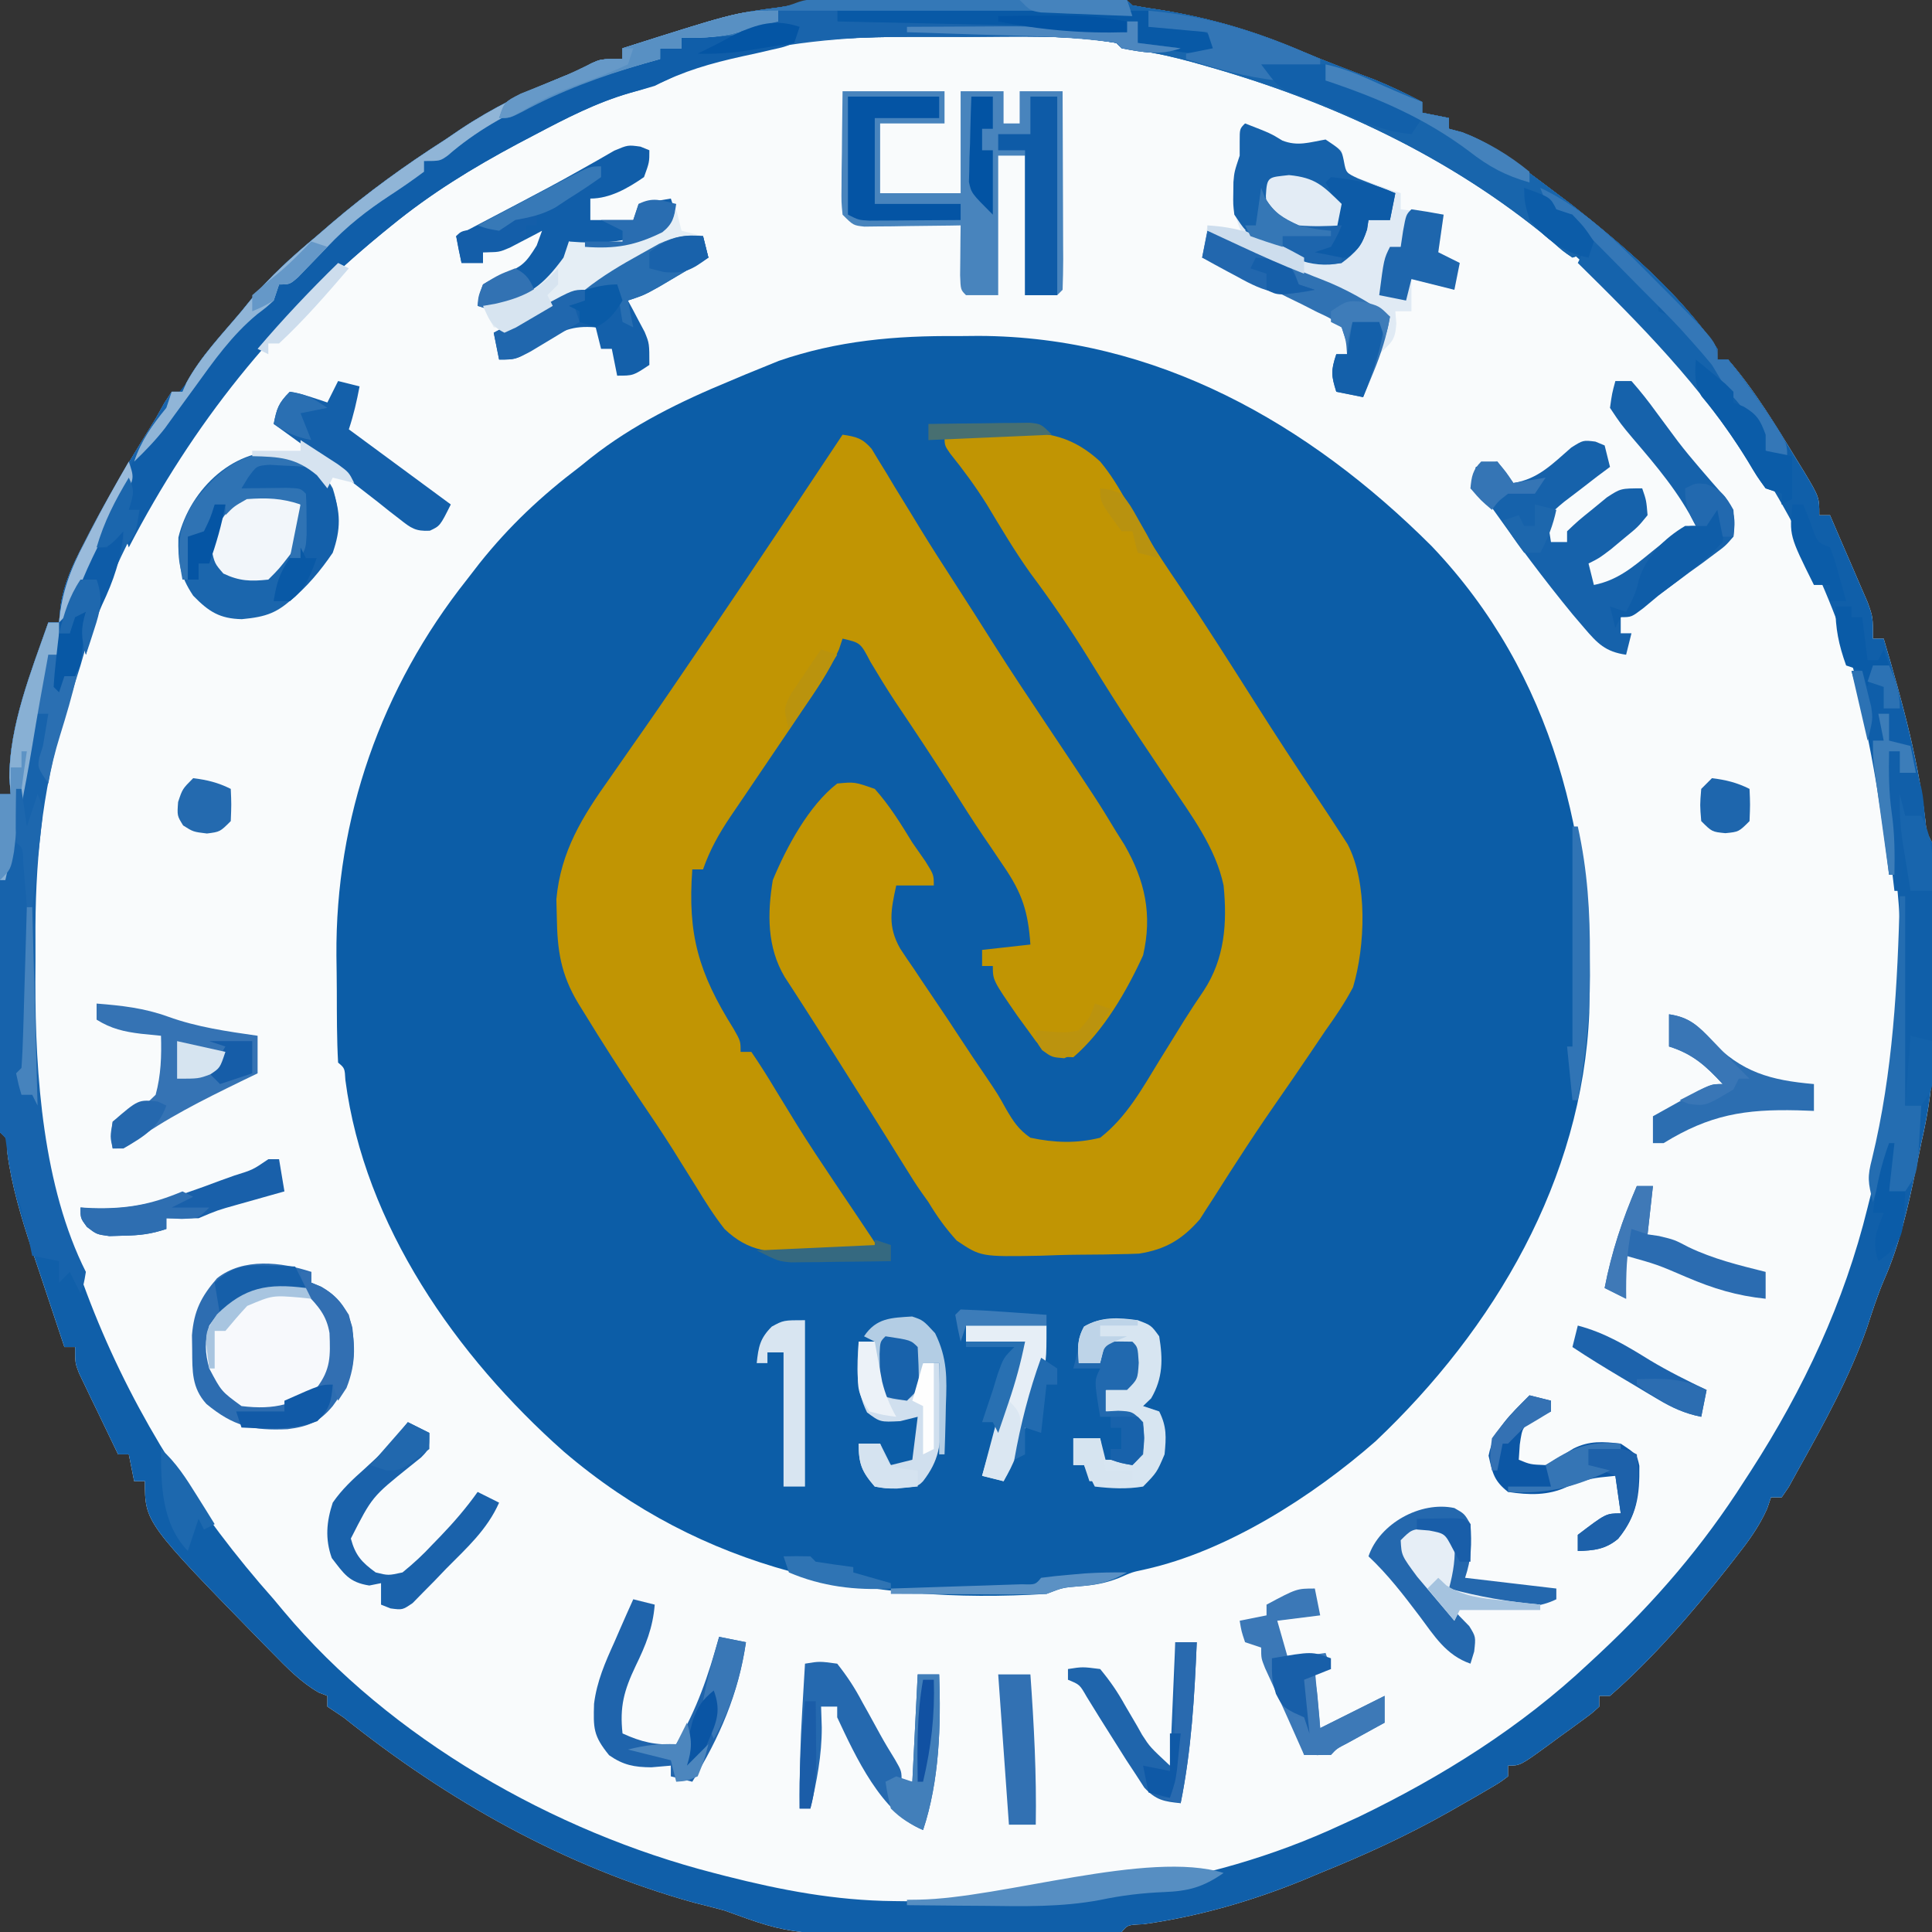 <?xml version="1.0" encoding="UTF-8"?>
<svg version="1.1" xmlns="http://www.w3.org/2000/svg" width="360" height="360">
<rect width="100%" height="100%" fill="#333333" stroke="none"/>
<path d="M0 0 C1.218 -0.003 2.436 -0.006 3.691 -0.01 C5.03 -0.008 6.37 -0.006 7.709 -0.003 C9.073 -0.004 10.437 -0.005 11.8 -0.006 C14.662 -0.008 17.524 -0.006 20.385 -0.001 C24.061 0.005 27.737 0.001 31.412 -0.005 C34.229 -0.008 37.047 -0.007 39.864 -0.004 C41.219 -0.004 42.575 -0.005 43.931 -0.007 C45.822 -0.009 47.714 -0.005 49.605 0 C51.223 0.001 51.223 0.001 52.873 0.002 C55.303 0.129 55.303 0.129 56.303 1.129 C58.088 1.458 59.882 1.741 61.678 2.004 C71.037 3.52 79.478 6.04 88.178 9.801 C92.501 11.639 96.895 13.275 101.295 14.918 C104.392 16.165 107.337 17.598 110.303 19.129 C110.303 19.789 110.303 20.449 110.303 21.129 C111.953 21.459 113.603 21.789 115.303 22.129 C115.303 22.789 115.303 23.449 115.303 24.129 C116.155 24.365 117.007 24.601 117.885 24.844 C121.707 26.281 124.739 28.284 127.99 30.692 C128.911 31.366 128.911 31.366 129.85 32.053 C131.677 33.4 133.492 34.761 135.303 36.129 C136.685 37.168 136.685 37.168 138.096 38.227 C147.76 45.815 158.386 54.91 165.303 65.129 C165.303 65.789 165.303 66.449 165.303 67.129 C165.963 67.129 166.623 67.129 167.303 67.129 C172.313 72.909 176.332 79.609 180.303 86.129 C180.899 87.099 180.899 87.099 181.508 88.089 C184.303 92.767 184.303 92.767 184.303 96.129 C184.963 96.129 185.623 96.129 186.303 96.129 C186.973 97.681 187.641 99.234 188.303 100.79 C189.065 102.572 189.837 104.35 190.615 106.125 C191.069 107.179 191.523 108.232 191.99 109.317 C192.427 110.321 192.864 111.325 193.314 112.36 C194.303 115.129 194.303 115.129 194.303 119.129 C194.963 119.129 195.623 119.129 196.303 119.129 C199.814 131.017 203.086 142.757 204.303 155.129 C204.633 155.789 204.963 156.449 205.303 157.129 C205.402 158.557 205.441 159.989 205.448 161.42 C205.458 162.753 205.458 162.753 205.467 164.113 C205.469 165.56 205.469 165.56 205.471 167.036 C205.474 168.03 205.477 169.025 205.481 170.049 C205.486 172.161 205.488 174.273 205.488 176.384 C205.49 179.589 205.508 182.792 205.527 185.997 C205.53 188.051 205.532 190.106 205.533 192.161 C205.54 193.109 205.548 194.057 205.555 195.034 C205.534 201.296 204.713 207.037 203.303 213.129 C202.989 214.65 202.679 216.17 202.373 217.692 C200.853 224.918 199.35 231.901 196.346 238.68 C195.106 241.592 194.164 244.56 193.178 247.567 C189.893 256.907 185.112 265.499 180.303 274.129 C179.748 275.139 179.194 276.148 178.623 277.188 C178.187 277.829 177.752 278.469 177.303 279.129 C176.643 279.129 175.983 279.129 175.303 279.129 C175.067 279.827 174.831 280.524 174.588 281.243 C173.072 284.648 171.033 287.411 168.74 290.317 C168.296 290.886 167.852 291.454 167.395 292.041 C160.702 300.526 153.446 309.002 145.303 316.129 C144.643 316.129 143.983 316.129 143.303 316.129 C143.303 316.789 143.303 317.449 143.303 318.129 C141.958 319.366 141.958 319.366 140.092 320.731 C139.424 321.221 138.756 321.711 138.068 322.215 C137.362 322.723 136.656 323.231 135.928 323.754 C134.88 324.528 134.88 324.528 133.811 325.317 C128.566 329.129 128.566 329.129 126.303 329.129 C126.303 329.789 126.303 330.449 126.303 331.129 C124.812 332.255 124.812 332.255 122.709 333.485 C121.934 333.939 121.159 334.393 120.36 334.861 C119.516 335.342 118.672 335.822 117.803 336.317 C116.512 337.057 116.512 337.057 115.195 337.812 C107.446 342.179 99.545 345.81 91.303 349.129 C89.659 349.82 89.659 349.82 87.982 350.524 C78.489 354.384 68.551 357.256 58.389 358.676 C55.437 358.796 55.437 358.796 54.303 360.129 C52.542 360.244 50.776 360.289 49.011 360.306 C47.878 360.319 46.746 360.332 45.579 360.345 C44.34 360.353 43.102 360.36 41.826 360.368 C40.554 360.376 39.281 360.384 37.97 360.392 C35.261 360.406 32.553 360.417 29.844 360.425 C27.091 360.433 24.339 360.454 21.587 360.486 C-6.849 360.811 -6.849 360.811 -19.697 356.129 C-21.547 355.633 -23.4 355.151 -25.26 354.692 C-49.369 348.007 -71.238 335.697 -90.697 320.129 C-91.687 319.469 -92.677 318.809 -93.697 318.129 C-93.697 317.469 -93.697 316.809 -93.697 316.129 C-94.23 315.922 -94.762 315.714 -95.311 315.5 C-98.663 313.575 -101.195 310.927 -103.885 308.192 C-104.46 307.61 -105.035 307.028 -105.628 306.428 C-127.697 283.829 -127.697 283.829 -127.697 276.129 C-128.357 276.129 -129.017 276.129 -129.697 276.129 C-130.027 274.479 -130.357 272.829 -130.697 271.129 C-131.357 271.129 -132.017 271.129 -132.697 271.129 C-134.04 268.363 -135.37 265.591 -136.697 262.817 C-137.079 262.031 -137.46 261.246 -137.854 260.436 C-138.214 259.679 -138.575 258.921 -138.947 258.141 C-139.282 257.445 -139.618 256.748 -139.963 256.031 C-140.697 254.129 -140.697 254.129 -140.697 251.129 C-141.357 251.129 -142.017 251.129 -142.697 251.129 C-146.408 239.997 -146.408 239.997 -147.07 238.01 C-147.63 236.331 -148.196 234.654 -148.764 232.977 C-150.689 227.105 -152.525 221.146 -153.322 215.004 C-153.386 212.237 -153.386 212.237 -154.697 211.129 C-154.791 209.166 -154.815 207.199 -154.811 205.233 C-154.811 203.971 -154.811 202.71 -154.811 201.411 C-154.805 200.024 -154.8 198.637 -154.795 197.25 C-154.793 195.839 -154.792 194.428 -154.791 193.017 C-154.787 189.297 -154.777 185.577 -154.766 181.856 C-154.756 178.063 -154.751 174.269 -154.746 170.475 C-154.735 163.027 -154.718 155.578 -154.697 148.129 C-154.037 148.129 -153.377 148.129 -152.697 148.129 C-152.78 147.119 -152.862 146.108 -152.947 145.067 C-152.965 135.366 -148.869 125.17 -145.697 116.129 C-145.037 116.129 -144.377 116.129 -143.697 116.129 C-143.604 115.129 -143.512 114.129 -143.416 113.098 C-142.808 108.896 -141.152 105.364 -139.197 101.629 C-138.847 100.944 -138.497 100.26 -138.136 99.554 C-134.324 92.212 -130.042 85.164 -125.697 78.129 C-125.157 77.164 -124.617 76.198 -124.061 75.204 C-123.386 74.177 -123.386 74.177 -122.697 73.129 C-122.037 73.129 -121.377 73.129 -120.697 73.129 C-120.455 72.579 -120.213 72.029 -119.963 71.461 C-117.289 66.534 -113.285 62.411 -109.697 58.129 C-109.155 57.46 -108.612 56.791 -108.053 56.102 C-104.341 51.593 -100.166 47.876 -95.697 44.129 C-94.787 43.343 -93.877 42.557 -92.939 41.747 C-86.177 35.973 -79.199 30.927 -71.697 26.129 C-70.804 25.522 -69.911 24.915 -68.99 24.29 C-62.829 20.167 -56.6 17.179 -49.764 14.391 C-46.805 13.237 -46.805 13.237 -44.537 11.961 C-42.697 11.129 -42.697 11.129 -38.697 11.129 C-38.697 10.469 -38.697 9.809 -38.697 9.129 C-18.407 2.682 -18.407 2.682 -9.51 1.504 C-5.9 1.023 -3.964 0.003 0 0 Z " fill="#F9FBFC" transform="translate(154.697,-0.129)"/>
<path d="M0 0 C1.29 -0.012 2.579 -0.023 3.908 -0.035 C36.985 0.064 65.433 16.274 88.324 39.133 C111.141 63.103 118.405 93.944 117.699 126.083 C116.412 157.17 100.021 184.983 77.875 205.938 C66.186 216.183 50.207 226.426 34.93 229.805 C32.498 230.326 32.498 230.326 30.051 231.41 C27.561 232.376 25.525 232.726 22.875 232.938 C19.596 233.198 19.596 233.198 16.562 234.375 C-16.787 236.427 -47.483 229.999 -73.398 207.844 C-93.384 190.132 -110.535 165.708 -114.078 138.641 C-114.204 136.413 -114.204 136.413 -115.438 135.375 C-115.684 130.947 -115.666 126.513 -115.678 122.079 C-115.687 119.873 -115.718 117.669 -115.75 115.463 C-115.944 89.816 -107.414 65.52 -91.438 45.375 C-90.664 44.375 -89.891 43.374 -89.094 42.344 C-83.52 35.359 -77.551 29.758 -70.438 24.375 C-69.749 23.822 -69.061 23.269 -68.352 22.699 C-60.55 16.537 -51.596 12.15 -42.438 8.375 C-41.462 7.963 -40.486 7.55 -39.48 7.125 C-38.414 6.692 -37.348 6.259 -36.25 5.812 C-35.287 5.419 -34.324 5.026 -33.332 4.621 C-22.376 0.84 -11.515 -0.103 0 0 Z " fill="#0C5DA7" transform="translate(178.438,62.625)"/>
<path d="M0 0 C1.218 -0.003 2.436 -0.006 3.691 -0.01 C5.03 -0.008 6.37 -0.006 7.709 -0.003 C9.073 -0.004 10.437 -0.005 11.8 -0.006 C14.662 -0.008 17.524 -0.006 20.385 -0.001 C24.061 0.005 27.737 0.001 31.412 -0.005 C34.229 -0.008 37.047 -0.007 39.864 -0.004 C41.219 -0.004 42.575 -0.005 43.931 -0.007 C45.822 -0.009 47.714 -0.005 49.605 0 C51.223 0.001 51.223 0.001 52.873 0.002 C55.303 0.129 55.303 0.129 56.303 1.129 C58.088 1.458 59.882 1.741 61.678 2.004 C71.037 3.52 79.478 6.04 88.178 9.801 C92.501 11.639 96.895 13.275 101.295 14.918 C104.392 16.165 107.337 17.598 110.303 19.129 C110.303 19.789 110.303 20.449 110.303 21.129 C111.953 21.459 113.603 21.789 115.303 22.129 C115.303 22.789 115.303 23.449 115.303 24.129 C116.155 24.365 117.007 24.601 117.885 24.844 C121.707 26.281 124.739 28.284 127.99 30.692 C128.911 31.366 128.911 31.366 129.85 32.053 C131.677 33.4 133.492 34.761 135.303 36.129 C136.685 37.168 136.685 37.168 138.096 38.227 C147.76 45.815 158.386 54.91 165.303 65.129 C165.303 65.789 165.303 66.449 165.303 67.129 C165.963 67.129 166.623 67.129 167.303 67.129 C172.313 72.909 176.332 79.609 180.303 86.129 C180.899 87.099 180.899 87.099 181.508 88.089 C184.303 92.767 184.303 92.767 184.303 96.129 C184.963 96.129 185.623 96.129 186.303 96.129 C186.973 97.681 187.641 99.234 188.303 100.79 C189.065 102.572 189.837 104.35 190.615 106.125 C191.069 107.179 191.523 108.232 191.99 109.317 C192.427 110.321 192.864 111.325 193.314 112.36 C194.303 115.129 194.303 115.129 194.303 119.129 C194.963 119.129 195.623 119.129 196.303 119.129 C199.814 131.017 203.086 142.757 204.303 155.129 C204.633 155.789 204.963 156.449 205.303 157.129 C205.402 158.557 205.441 159.989 205.448 161.42 C205.458 162.753 205.458 162.753 205.467 164.113 C205.469 165.56 205.469 165.56 205.471 167.036 C205.474 168.03 205.477 169.025 205.481 170.049 C205.486 172.161 205.488 174.273 205.488 176.384 C205.49 179.589 205.508 182.792 205.527 185.997 C205.53 188.051 205.532 190.106 205.533 192.161 C205.54 193.109 205.548 194.057 205.555 195.034 C205.534 201.296 204.713 207.037 203.303 213.129 C202.989 214.65 202.679 216.17 202.373 217.692 C200.853 224.918 199.35 231.901 196.346 238.68 C195.106 241.592 194.164 244.56 193.178 247.567 C189.893 256.907 185.112 265.499 180.303 274.129 C179.748 275.139 179.194 276.148 178.623 277.188 C178.187 277.829 177.752 278.469 177.303 279.129 C176.643 279.129 175.983 279.129 175.303 279.129 C175.067 279.827 174.831 280.524 174.588 281.243 C173.072 284.648 171.033 287.411 168.74 290.317 C168.296 290.886 167.852 291.454 167.395 292.041 C160.702 300.526 153.446 309.002 145.303 316.129 C144.643 316.129 143.983 316.129 143.303 316.129 C143.303 316.789 143.303 317.449 143.303 318.129 C141.958 319.366 141.958 319.366 140.092 320.731 C139.424 321.221 138.756 321.711 138.068 322.215 C137.362 322.723 136.656 323.231 135.928 323.754 C134.88 324.528 134.88 324.528 133.811 325.317 C128.566 329.129 128.566 329.129 126.303 329.129 C126.303 329.789 126.303 330.449 126.303 331.129 C124.812 332.255 124.812 332.255 122.709 333.485 C121.934 333.939 121.159 334.393 120.36 334.861 C119.516 335.342 118.672 335.822 117.803 336.317 C116.512 337.057 116.512 337.057 115.195 337.812 C107.446 342.179 99.545 345.81 91.303 349.129 C89.659 349.82 89.659 349.82 87.982 350.524 C78.489 354.384 68.551 357.256 58.389 358.676 C55.437 358.796 55.437 358.796 54.303 360.129 C52.542 360.244 50.776 360.289 49.011 360.306 C47.878 360.319 46.746 360.332 45.579 360.345 C44.34 360.353 43.102 360.36 41.826 360.368 C40.554 360.376 39.281 360.384 37.97 360.392 C35.261 360.406 32.553 360.417 29.844 360.425 C27.091 360.433 24.339 360.454 21.587 360.486 C-6.849 360.811 -6.849 360.811 -19.697 356.129 C-21.547 355.633 -23.4 355.151 -25.26 354.692 C-49.369 348.007 -71.238 335.697 -90.697 320.129 C-91.687 319.469 -92.677 318.809 -93.697 318.129 C-93.697 317.469 -93.697 316.809 -93.697 316.129 C-94.23 315.922 -94.762 315.714 -95.311 315.5 C-98.663 313.575 -101.195 310.927 -103.885 308.192 C-104.46 307.61 -105.035 307.028 -105.628 306.428 C-127.697 283.829 -127.697 283.829 -127.697 276.129 C-128.357 276.129 -129.017 276.129 -129.697 276.129 C-130.027 274.479 -130.357 272.829 -130.697 271.129 C-131.357 271.129 -132.017 271.129 -132.697 271.129 C-134.04 268.363 -135.37 265.591 -136.697 262.817 C-137.079 262.031 -137.46 261.246 -137.854 260.436 C-138.214 259.679 -138.575 258.921 -138.947 258.141 C-139.282 257.445 -139.618 256.748 -139.963 256.031 C-140.697 254.129 -140.697 254.129 -140.697 251.129 C-141.357 251.129 -142.017 251.129 -142.697 251.129 C-146.408 239.997 -146.408 239.997 -147.07 238.01 C-147.63 236.331 -148.196 234.654 -148.764 232.977 C-150.689 227.105 -152.525 221.146 -153.322 215.004 C-153.386 212.237 -153.386 212.237 -154.697 211.129 C-154.791 209.166 -154.815 207.199 -154.811 205.233 C-154.811 203.971 -154.811 202.71 -154.811 201.411 C-154.805 200.024 -154.8 198.637 -154.795 197.25 C-154.793 195.839 -154.792 194.428 -154.791 193.017 C-154.787 189.297 -154.777 185.577 -154.766 181.856 C-154.756 178.063 -154.751 174.269 -154.746 170.475 C-154.735 163.027 -154.718 155.578 -154.697 148.129 C-154.037 148.129 -153.377 148.129 -152.697 148.129 C-152.78 147.119 -152.862 146.108 -152.947 145.067 C-152.965 135.366 -148.869 125.17 -145.697 116.129 C-145.037 116.129 -144.377 116.129 -143.697 116.129 C-143.604 115.129 -143.512 114.129 -143.416 113.098 C-142.808 108.896 -141.152 105.364 -139.197 101.629 C-138.847 100.944 -138.497 100.26 -138.136 99.554 C-134.324 92.212 -130.042 85.164 -125.697 78.129 C-125.157 77.164 -124.617 76.198 -124.061 75.204 C-123.386 74.177 -123.386 74.177 -122.697 73.129 C-122.037 73.129 -121.377 73.129 -120.697 73.129 C-120.455 72.579 -120.213 72.029 -119.963 71.461 C-117.289 66.534 -113.285 62.411 -109.697 58.129 C-109.155 57.46 -108.612 56.791 -108.053 56.102 C-104.341 51.593 -100.166 47.876 -95.697 44.129 C-94.787 43.343 -93.877 42.557 -92.939 41.747 C-86.177 35.973 -79.199 30.927 -71.697 26.129 C-70.804 25.522 -69.911 24.915 -68.99 24.29 C-62.829 20.167 -56.6 17.179 -49.764 14.391 C-46.805 13.237 -46.805 13.237 -44.537 11.961 C-42.697 11.129 -42.697 11.129 -38.697 11.129 C-38.697 10.469 -38.697 9.809 -38.697 9.129 C-18.407 2.682 -18.407 2.682 -9.51 1.504 C-5.9 1.023 -3.964 0.003 0 0 Z M-19.76 10.067 C-21.541 10.544 -21.541 10.544 -23.357 11.032 C-26.676 12.026 -26.676 12.026 -29.506 13.571 C-32.194 14.884 -34.45 15.663 -37.307 16.438 C-43.586 18.25 -49.184 21.15 -54.947 24.192 C-56.602 25.062 -56.602 25.062 -58.29 25.949 C-66.634 30.411 -74.358 35.147 -81.697 41.129 C-82.28 41.602 -82.863 42.075 -83.463 42.562 C-108.957 63.448 -131.807 91.814 -140.697 124.129 C-141.103 125.431 -141.514 126.732 -141.928 128.032 C-142.373 129.46 -142.817 130.888 -143.26 132.317 C-143.458 132.939 -143.656 133.561 -143.861 134.203 C-147.936 147.8 -149.194 161.332 -149.088 175.458 C-149.072 177.996 -149.088 180.533 -149.107 183.071 C-149.162 226.224 -132.202 266.078 -103.697 298.129 C-103.085 298.863 -102.473 299.596 -101.842 300.352 C-81.948 324.121 -51.488 341.471 -21.697 349.129 C-20.606 349.411 -20.606 349.411 -19.492 349.699 C-9.074 352.346 0.99 354.257 11.771 354.368 C12.561 354.377 13.351 354.387 14.164 354.397 C42.46 354.676 69.312 352.241 95.303 340.129 C96.383 339.634 97.463 339.139 98.576 338.629 C114.107 331.118 128.705 321.956 141.303 310.129 C141.965 309.515 142.628 308.9 143.31 308.267 C153.797 298.449 162.575 288.234 170.303 276.129 C170.709 275.504 171.116 274.878 171.535 274.233 C181.388 258.965 188.966 242.794 193.303 225.129 C193.586 223.996 193.87 222.863 194.162 221.696 C194.973 218.185 195.661 214.675 196.303 211.129 C196.44 210.383 196.576 209.636 196.717 208.867 C200.241 189.074 200.766 169.774 196.303 150.129 C195.955 148.028 195.62 145.924 195.303 143.817 C194.365 138.121 192.966 132.654 191.303 127.129 C191.05 126.243 190.797 125.356 190.537 124.442 C184.674 105.255 174.326 86.401 161.303 71.129 C160.687 70.404 160.07 69.678 159.436 68.93 C157.112 66.277 154.726 63.691 152.303 61.129 C151.441 60.217 151.441 60.217 150.562 59.286 C141.82 50.101 133.026 41.928 122.303 35.129 C121.392 34.548 121.392 34.548 120.463 33.956 C104.503 23.866 88.062 16.518 69.865 11.379 C69.12 11.168 68.374 10.958 67.606 10.74 C64.188 9.805 60.847 9.013 57.33 8.551 C54.303 8.129 54.303 8.129 53.303 7.129 C44.235 5.592 34.802 5.943 25.634 5.944 C23.072 5.942 20.51 5.924 17.947 5.905 C5.133 5.86 -7.336 6.641 -19.76 10.067 Z " fill="#105FA9" transform="translate(154.697,-0.129)"/>
<path d="M0 0 C3.333 -0.147 6.665 -0.235 10 -0.312 C10.935 -0.354 11.869 -0.396 12.832 -0.439 C19.474 -0.556 24.025 0.435 29 5 C30.929 7.311 32.407 9.753 33.875 12.375 C34.73 13.819 35.586 15.262 36.445 16.703 C36.871 17.427 37.297 18.151 37.735 18.896 C39.63 22.048 41.683 25.084 43.75 28.125 C48.623 35.35 53.285 42.704 57.948 50.065 C61.686 55.959 65.493 61.792 69.383 67.586 C70.919 69.88 72.443 72.179 73.938 74.5 C74.318 75.088 74.698 75.676 75.09 76.281 C78.879 83.437 78.39 95.34 76.117 102.961 C74.608 105.826 72.886 108.365 71 111 C70.04 112.417 69.083 113.837 68.129 115.258 C65.931 118.516 63.704 121.752 61.457 124.977 C59.144 128.31 56.896 131.674 54.699 135.086 C54.172 135.901 53.644 136.715 53.1 137.554 C52.102 139.101 51.113 140.654 50.134 142.213 C49.451 143.266 49.451 143.266 48.754 144.34 C48.365 144.952 47.977 145.564 47.576 146.195 C44.285 149.964 41.181 151.813 36.233 152.597 C34.836 152.656 33.437 152.692 32.039 152.707 C31.29 152.723 30.54 152.738 29.768 152.755 C28.19 152.779 26.612 152.793 25.033 152.796 C22.636 152.812 20.247 152.898 17.852 152.986 C6.767 153.187 6.767 153.187 2.266 150.163 C0.197 147.884 -1.416 145.633 -3 143 C-3.41 142.424 -3.82 141.848 -4.242 141.254 C-5.308 139.754 -6.281 138.189 -7.25 136.625 C-7.611 136.049 -7.972 135.473 -8.343 134.88 C-9.135 133.615 -9.923 132.349 -10.708 131.081 C-12.638 127.973 -14.598 124.885 -16.554 121.794 C-18.101 119.351 -19.643 116.904 -21.184 114.457 C-22.872 111.78 -24.568 109.108 -26.285 106.449 C-26.913 105.476 -27.541 104.503 -28.188 103.5 C-28.717 102.685 -29.247 101.871 -29.793 101.031 C-33.091 95.481 -33.022 89.212 -32 83 C-29.459 76.865 -25.291 69.089 -20 65 C-16.75 64.688 -16.75 64.688 -13 66 C-10.247 69.08 -8.15 72.483 -6 76 C-5.193 77.17 -4.381 78.338 -3.562 79.5 C-2 82 -2 82 -2 84 C-4.31 84 -6.62 84 -9 84 C-9.997 88.568 -10.625 91.601 -8.262 95.754 C-7.426 97.038 -6.566 98.307 -5.688 99.562 C-5.235 100.245 -4.782 100.928 -4.315 101.631 C-3.368 103.055 -2.411 104.472 -1.445 105.883 C-0.043 107.937 1.325 110.008 2.684 112.09 C4.352 114.645 6.049 117.176 7.777 119.691 C10 123 10 123 11.504 125.715 C12.863 128.024 13.799 129.467 16 131 C20.485 131.945 24.542 132.099 29 131 C33.911 127.184 36.856 121.801 40.062 116.562 C41.094 114.897 42.127 113.231 43.16 111.566 C43.645 110.78 44.13 109.993 44.63 109.183 C45.815 107.295 47.036 105.446 48.293 103.605 C52.235 97.589 52.686 90.993 52 84 C50.494 76.879 45.983 70.944 42 65 C40.815 63.23 39.63 61.461 38.445 59.691 C37.601 58.429 36.755 57.169 35.908 55.909 C32.793 51.251 29.815 46.52 26.875 41.75 C23.458 36.213 19.834 30.935 15.938 25.719 C13.024 21.631 10.487 17.329 7.898 13.031 C5.799 9.678 3.51 6.567 1.031 3.488 C0 2 0 2 0 0 Z " fill="#C19503" transform="translate(176,81)"/>
<path d="M0 0 C2.537 0.367 3.71 0.664 5.413 2.635 C5.837 3.337 6.262 4.039 6.699 4.762 C7.423 5.935 7.423 5.935 8.161 7.133 C8.665 7.976 9.169 8.819 9.688 9.688 C10.757 11.431 11.828 13.175 12.898 14.918 C13.424 15.782 13.95 16.646 14.491 17.537 C16.546 20.892 18.671 24.199 20.812 27.5 C23.333 31.404 25.835 35.319 28.312 39.25 C31.465 44.218 34.729 49.109 38 54 C47.595 68.368 47.595 68.368 51 74 C51.505 74.802 52.011 75.604 52.531 76.43 C56.369 83.103 57.749 89.412 56 97 C52.953 103.679 48.625 111.164 43 116 C39.744 115.938 38.41 115.405 36.086 113.109 C35.521 112.331 34.957 111.552 34.375 110.75 C33.783 109.939 33.192 109.128 32.582 108.293 C28 101.652 28 101.652 28 99 C27.34 99 26.68 99 26 99 C26 98.01 26 97.02 26 96 C30.455 95.505 30.455 95.505 35 95 C34.578 88.953 33.506 85.475 30 80.375 C29.178 79.157 28.356 77.938 27.535 76.719 C27.114 76.104 26.692 75.489 26.258 74.855 C24.255 71.902 22.352 68.886 20.438 65.875 C16.954 60.44 13.391 55.062 9.785 49.707 C8.183 47.277 6.676 44.813 5.188 42.312 C3.337 38.769 3.337 38.769 0 38 C-0.217 38.652 -0.433 39.305 -0.656 39.977 C-2.489 44.1 -4.965 47.654 -7.5 51.375 C-8.03 52.163 -8.561 52.951 -9.107 53.762 C-11.233 56.921 -13.37 60.072 -15.509 63.222 C-16.447 64.605 -17.384 65.99 -18.318 67.375 C-19.167 68.633 -20.019 69.888 -20.877 71.14 C-23.023 74.322 -24.734 77.373 -26 81 C-26.66 81 -27.32 81 -28 81 C-28.897 93.158 -26.831 100.293 -20.301 110.711 C-19 113 -19 113 -19 115 C-18.34 115 -17.68 115 -17 115 C-15.411 117.325 -13.943 119.649 -12.5 122.062 C-11.604 123.531 -10.705 124.999 -9.805 126.465 C-9.343 127.217 -8.881 127.97 -8.405 128.746 C-6.218 132.254 -3.93 135.693 -1.625 139.125 C-1.221 139.727 -0.817 140.329 -0.4 140.949 C0.732 142.634 1.866 144.317 3 146 C4.336 147.998 5.668 149.999 7 152 C3.292 152.117 -0.416 152.187 -4.125 152.25 C-5.172 152.284 -6.218 152.317 -7.297 152.352 C-13.361 152.428 -17.406 152.392 -22 148 C-23.954 145.509 -25.611 142.894 -27.25 140.188 C-28.21 138.652 -29.171 137.116 -30.133 135.582 C-30.851 134.427 -30.851 134.427 -31.583 133.249 C-33.689 129.906 -35.908 126.644 -38.125 123.375 C-41.546 118.274 -44.861 113.117 -48.062 107.875 C-48.445 107.259 -48.827 106.644 -49.221 106.009 C-52.534 100.507 -53.158 96.088 -53.25 89.75 C-53.276 88.693 -53.302 87.636 -53.328 86.547 C-52.5 77.597 -48.501 71.2 -43.375 64 C-42.014 62.046 -40.653 60.091 -39.293 58.137 C-38.586 57.128 -37.879 56.119 -37.15 55.08 C-33.618 50.021 -30.153 44.917 -26.688 39.812 C-25.648 38.285 -25.648 38.285 -24.588 36.727 C-16.307 24.542 -8.151 12.273 0 0 Z " fill="#C19503" transform="translate(157,81)"/>
<path d="M0 0 C1.218 -0.003 2.436 -0.006 3.691 -0.01 C5.03 -0.008 6.37 -0.006 7.709 -0.003 C9.073 -0.004 10.437 -0.005 11.8 -0.006 C14.662 -0.008 17.524 -0.006 20.385 -0.001 C24.061 0.005 27.737 0.001 31.412 -0.005 C34.229 -0.008 37.047 -0.007 39.864 -0.004 C41.219 -0.004 42.575 -0.005 43.931 -0.007 C45.822 -0.009 47.714 -0.005 49.605 0 C51.223 0.001 51.223 0.001 52.873 0.002 C55.303 0.129 55.303 0.129 56.303 1.129 C58.088 1.458 59.882 1.741 61.678 2.004 C71.037 3.52 79.478 6.04 88.178 9.801 C92.501 11.639 96.895 13.275 101.295 14.918 C104.392 16.165 107.337 17.598 110.303 19.129 C110.303 19.789 110.303 20.449 110.303 21.129 C111.953 21.459 113.603 21.789 115.303 22.129 C115.303 22.789 115.303 23.449 115.303 24.129 C116.155 24.365 117.007 24.601 117.885 24.844 C121.707 26.281 124.739 28.284 127.99 30.692 C128.911 31.366 128.911 31.366 129.85 32.053 C131.677 33.4 133.492 34.761 135.303 36.129 C136.685 37.168 136.685 37.168 138.096 38.227 C147.76 45.815 158.386 54.91 165.303 65.129 C165.303 65.789 165.303 66.449 165.303 67.129 C165.963 67.129 166.623 67.129 167.303 67.129 C168.684 68.804 169.984 70.546 171.24 72.317 C171.93 73.28 172.62 74.243 173.33 75.235 C178.303 82.531 178.303 82.531 178.303 85.129 C176.432 84.872 176.432 84.872 174.303 84.129 C173.143 82.387 173.143 82.387 172.24 80.254 C170.935 77.217 169.633 75.442 167.303 73.129 C166.302 71.463 165.302 69.797 164.303 68.129 C160.265 63.197 155.865 58.578 151.303 54.129 C149.864 52.693 148.426 51.256 146.99 49.817 C146.293 49.12 145.595 48.422 144.877 47.704 C144.357 47.184 143.838 46.665 143.303 46.129 C142.643 46.459 141.983 46.789 141.303 47.129 C139.818 47.624 139.818 47.624 138.303 48.129 C136.49 46.899 136.49 46.899 134.303 44.942 C115.449 29.249 93.311 19.01 69.865 12.379 C69.12 12.168 68.374 11.957 67.606 11.74 C64.187 10.805 60.847 10.013 57.33 9.551 C54.303 9.129 54.303 9.129 53.303 8.129 C44.235 6.592 34.802 6.943 25.634 6.944 C23.072 6.942 20.51 6.924 17.947 6.905 C5.133 6.86 -7.336 7.641 -19.76 11.067 C-20.947 11.385 -22.134 11.704 -23.357 12.032 C-26.676 13.026 -26.676 13.026 -29.506 14.571 C-32.194 15.884 -34.45 16.663 -37.307 17.438 C-43.586 19.25 -49.184 22.15 -54.947 25.192 C-56.602 26.062 -56.602 26.062 -58.29 26.949 C-66.633 31.41 -74.36 36.145 -81.697 42.129 C-82.285 42.608 -82.874 43.086 -83.479 43.579 C-108.61 64.214 -130.933 92.272 -139.697 124.129 C-140.103 125.431 -140.514 126.732 -140.928 128.032 C-141.373 129.46 -141.817 130.888 -142.26 132.317 C-142.458 132.939 -142.656 133.561 -142.861 134.203 C-146.936 147.8 -148.194 161.332 -148.088 175.458 C-148.072 177.996 -148.088 180.533 -148.107 183.071 C-148.13 200.491 -146.651 221.331 -138.697 237.129 C-139.072 239.379 -139.072 239.379 -139.697 241.129 C-140.357 239.809 -141.017 238.489 -141.697 237.129 C-142.687 238.119 -142.687 238.119 -143.697 239.129 C-143.697 237.809 -143.697 236.489 -143.697 235.129 C-145.347 234.799 -146.997 234.469 -148.697 234.129 C-148.818 233.549 -148.94 232.969 -149.064 232.372 C-149.822 228.841 -150.596 225.427 -151.76 222.004 C-152.826 218.734 -153.23 215.53 -153.697 212.129 C-154.027 211.799 -154.357 211.469 -154.697 211.129 C-154.791 209.166 -154.815 207.199 -154.811 205.233 C-154.811 203.971 -154.811 202.71 -154.811 201.411 C-154.805 200.024 -154.8 198.637 -154.795 197.25 C-154.793 195.839 -154.792 194.428 -154.791 193.017 C-154.787 189.297 -154.777 185.577 -154.766 181.856 C-154.756 178.063 -154.751 174.269 -154.746 170.475 C-154.735 163.027 -154.718 155.578 -154.697 148.129 C-154.037 148.129 -153.377 148.129 -152.697 148.129 C-152.78 147.119 -152.862 146.108 -152.947 145.067 C-152.965 135.366 -148.869 125.17 -145.697 116.129 C-145.037 116.129 -144.377 116.129 -143.697 116.129 C-143.604 115.129 -143.512 114.129 -143.416 113.098 C-142.808 108.896 -141.152 105.364 -139.197 101.629 C-138.847 100.944 -138.497 100.26 -138.136 99.554 C-134.324 92.212 -130.042 85.164 -125.697 78.129 C-125.157 77.164 -124.617 76.198 -124.061 75.204 C-123.386 74.177 -123.386 74.177 -122.697 73.129 C-122.037 73.129 -121.377 73.129 -120.697 73.129 C-120.455 72.579 -120.213 72.029 -119.963 71.461 C-117.289 66.534 -113.285 62.411 -109.697 58.129 C-109.155 57.46 -108.612 56.791 -108.053 56.102 C-104.341 51.593 -100.166 47.876 -95.697 44.129 C-94.787 43.343 -93.877 42.557 -92.939 41.747 C-86.177 35.973 -79.199 30.927 -71.697 26.129 C-70.804 25.522 -69.911 24.915 -68.99 24.29 C-62.829 20.167 -56.6 17.179 -49.764 14.391 C-46.805 13.237 -46.805 13.237 -44.537 11.961 C-42.697 11.129 -42.697 11.129 -38.697 11.129 C-38.697 10.469 -38.697 9.809 -38.697 9.129 C-18.407 2.682 -18.407 2.682 -9.51 1.504 C-5.9 1.023 -3.964 0.003 0 0 Z " fill="#1763AC" transform="translate(154.697,-0.129)"/>
<path d="M0 0 C1.218 -0.003 2.436 -0.006 3.691 -0.01 C5.03 -0.008 6.37 -0.006 7.709 -0.003 C9.073 -0.004 10.437 -0.005 11.8 -0.006 C14.662 -0.008 17.524 -0.006 20.385 -0.001 C24.061 0.005 27.737 0.001 31.412 -0.005 C34.229 -0.008 37.047 -0.007 39.864 -0.004 C41.219 -0.004 42.575 -0.005 43.931 -0.007 C45.822 -0.009 47.714 -0.005 49.605 0 C51.223 0.001 51.223 0.001 52.873 0.002 C55.303 0.129 55.303 0.129 56.303 1.129 C58.088 1.458 59.882 1.741 61.678 2.004 C71.037 3.52 79.478 6.04 88.178 9.801 C92.501 11.639 96.895 13.275 101.295 14.918 C104.392 16.165 107.337 17.598 110.303 19.129 C110.303 19.789 110.303 20.449 110.303 21.129 C111.953 21.459 113.603 21.789 115.303 22.129 C115.303 22.789 115.303 23.449 115.303 24.129 C116.155 24.365 117.007 24.601 117.885 24.844 C121.707 26.281 124.739 28.284 127.99 30.692 C128.911 31.366 128.911 31.366 129.85 32.053 C131.677 33.4 133.492 34.761 135.303 36.129 C136.685 37.168 136.685 37.168 138.096 38.227 C147.76 45.815 158.386 54.91 165.303 65.129 C165.303 65.789 165.303 66.449 165.303 67.129 C165.963 67.129 166.623 67.129 167.303 67.129 C168.684 68.804 169.984 70.546 171.24 72.317 C171.93 73.28 172.62 74.243 173.33 75.235 C178.303 82.531 178.303 82.531 178.303 85.129 C176.432 84.872 176.432 84.872 174.303 84.129 C173.143 82.387 173.143 82.387 172.24 80.254 C170.935 77.217 169.633 75.442 167.303 73.129 C166.302 71.463 165.302 69.797 164.303 68.129 C160.265 63.197 155.865 58.578 151.303 54.129 C149.864 52.693 148.426 51.256 146.99 49.817 C146.293 49.12 145.595 48.422 144.877 47.704 C144.357 47.184 143.838 46.665 143.303 46.129 C142.643 46.459 141.983 46.789 141.303 47.129 C139.818 47.624 139.818 47.624 138.303 48.129 C136.49 46.899 136.49 46.899 134.303 44.942 C115.449 29.249 93.311 19.01 69.865 12.379 C69.12 12.168 68.374 11.957 67.606 11.74 C64.187 10.805 60.847 10.013 57.33 9.551 C54.303 9.129 54.303 9.129 53.303 8.129 C44.149 6.557 34.615 6.976 25.36 6.999 C22.742 7.004 20.125 6.999 17.508 6.993 C9.373 6.99 1.384 7.079 -6.697 8.129 C-6.697 7.139 -6.697 6.149 -6.697 5.129 C-7.71 5.274 -8.724 5.418 -9.768 5.567 C-11.119 5.755 -12.471 5.942 -13.822 6.129 C-14.487 6.225 -15.153 6.32 -15.838 6.418 C-19.824 6.966 -23.676 7.23 -27.697 7.129 C-27.697 7.789 -27.697 8.449 -27.697 9.129 C-29.017 9.129 -30.337 9.129 -31.697 9.129 C-31.697 9.789 -31.697 10.449 -31.697 11.129 C-32.655 11.398 -33.613 11.666 -34.6 11.942 C-47.386 15.653 -61.074 20.198 -71.252 29.098 C-72.697 30.129 -72.697 30.129 -75.697 30.129 C-75.697 30.789 -75.697 31.449 -75.697 32.129 C-77.732 33.646 -79.763 35.057 -81.885 36.442 C-86.304 39.334 -90.048 42.258 -93.697 46.129 C-94.925 47.402 -96.154 48.673 -97.385 49.942 C-97.966 50.546 -98.547 51.151 -99.146 51.774 C-100.697 53.129 -100.697 53.129 -102.697 53.129 C-103.027 54.119 -103.357 55.109 -103.697 56.129 C-105.056 57.379 -105.056 57.379 -106.779 58.684 C-111.489 62.577 -114.829 67.324 -118.385 72.254 C-119.677 74.03 -120.973 75.803 -122.271 77.575 C-122.834 78.353 -123.397 79.132 -123.977 79.935 C-125.739 82.183 -127.639 84.152 -129.697 86.129 C-128.32 82.112 -126.367 79.402 -123.697 76.129 C-123.367 75.139 -123.037 74.149 -122.697 73.129 C-122.037 73.129 -121.377 73.129 -120.697 73.129 C-120.455 72.579 -120.213 72.029 -119.963 71.461 C-117.289 66.534 -113.285 62.411 -109.697 58.129 C-108.883 57.126 -108.883 57.126 -108.053 56.102 C-104.341 51.593 -100.166 47.876 -95.697 44.129 C-94.787 43.343 -93.877 42.557 -92.939 41.747 C-86.177 35.973 -79.199 30.927 -71.697 26.129 C-70.804 25.522 -69.911 24.915 -68.99 24.29 C-62.829 20.167 -56.6 17.179 -49.764 14.391 C-46.805 13.237 -46.805 13.237 -44.537 11.961 C-42.697 11.129 -42.697 11.129 -38.697 11.129 C-38.697 10.469 -38.697 9.809 -38.697 9.129 C-18.407 2.682 -18.407 2.682 -9.51 1.504 C-5.9 1.023 -3.964 0.003 0 0 Z " fill="#1865AC" transform="translate(154.697,-0.129)"/>
<path d="M0 0 C4.752 1.848 4.752 1.848 6.938 3.188 C9.817 4.322 11.996 3.511 15 3 C15.99 3.66 16.98 4.32 18 5 C18.122 5.655 18.245 6.31 18.371 6.984 C18.822 9.245 18.822 9.245 21.285 10.266 C22.202 10.59 23.118 10.915 24.062 11.25 C24.982 11.585 25.901 11.92 26.848 12.266 C27.913 12.629 27.913 12.629 29 13 C29 13.99 29 14.98 29 16 C31.64 16.33 34.28 16.66 37 17 C36.67 19.31 36.34 21.62 36 24 C37.32 24.66 38.64 25.32 40 26 C39.505 28.475 39.505 28.475 39 31 C36.333 30.333 33.667 29.667 31 29 C31 30.98 31 32.96 31 35 C30.01 35 29.02 35 28 35 C28.093 36.145 28.093 36.145 28.188 37.312 C27.959 40.593 27.231 40.769 25 43 C24.014 45.031 24.014 45.031 23.312 47.188 C23.061 47.903 22.81 48.618 22.551 49.355 C22.369 49.898 22.187 50.441 22 51 C20.35 50.67 18.7 50.34 17 50 C16.066 46.99 15.956 46.133 17 43 C17.66 43 18.32 43 19 43 C18.848 40.587 18.848 40.587 18 38 C16.036 36.346 16.036 36.346 13.484 35.176 C12.563 34.705 11.641 34.233 10.691 33.748 C9.721 33.274 8.75 32.801 7.75 32.312 C6.795 31.827 5.84 31.342 4.855 30.842 C0.627 28.71 -3.584 26.715 -8 25 C-7.67 23.02 -7.34 21.04 -7 19 C-2.25 19.875 -2.25 19.875 0 21 C-0.33 20.505 -0.66 20.01 -1 19.5 C-2.774 15.064 -2.509 10.527 -1 6 C-1 5.134 -1 4.268 -1 3.375 C-1 1 -1 1 0 0 Z " fill="#E0EAF4" transform="translate(232,23)"/>
<path d="M0 0 C6.27 0 12.54 0 19 0 C19 1.98 19 3.96 19 6 C15.04 6 11.08 6 7 6 C7 10.29 7 14.58 7 19 C11.95 19 16.9 19 22 19 C22 12.73 22 6.46 22 0 C24.64 0 27.28 0 30 0 C30 1.98 30 3.96 30 6 C30.99 6 31.98 6 33 6 C33 4.02 33 2.04 33 0 C35.64 0 38.28 0 41 0 C41.025 5.251 41.043 10.502 41.055 15.753 C41.06 17.541 41.067 19.329 41.075 21.116 C41.088 23.681 41.093 26.245 41.098 28.809 C41.103 29.613 41.108 30.417 41.113 31.245 C41.113 33.164 41.062 35.082 41 37 C40.67 37.33 40.34 37.66 40 38 C38.02 38 36.04 38 34 38 C34 29.42 34 20.84 34 12 C32.35 12 30.7 12 29 12 C29 20.58 29 29.16 29 38 C27.02 38 25.04 38 23 38 C22 37 22 37 21.902 34.277 C21.914 33.175 21.926 32.073 21.938 30.938 C21.947 29.833 21.956 28.728 21.965 27.59 C21.976 26.735 21.988 25.881 22 25 C21.405 25.01 20.809 25.021 20.196 25.032 C17.506 25.073 14.815 25.099 12.125 25.125 C10.719 25.15 10.719 25.15 9.285 25.176 C7.941 25.185 7.941 25.185 6.57 25.195 C5.743 25.206 4.915 25.216 4.063 25.227 C2 25 2 25 0 23 C-0.227 20.662 -0.227 20.662 -0.195 17.773 C-0.189 16.742 -0.182 15.711 -0.176 14.648 C-0.159 13.568 -0.142 12.488 -0.125 11.375 C-0.116 10.287 -0.107 9.199 -0.098 8.078 C-0.074 5.385 -0.038 2.693 0 0 Z " fill="#4884BD" transform="translate(157,17)"/>
<path d="M0 0 C-0.33 0.99 -0.66 1.98 -1 3 C-2.854 3.752 -2.854 3.752 -5.262 4.281 C-6.134 4.484 -7.006 4.686 -7.904 4.895 C-8.823 5.094 -9.741 5.294 -10.688 5.5 C-16.587 6.811 -21.6 8.226 -27 11 C-28.53 11.458 -30.068 11.891 -31.609 12.309 C-37.889 14.12 -43.487 17.02 -49.25 20.062 C-50.905 20.932 -50.905 20.932 -52.593 21.82 C-60.936 26.281 -68.663 31.015 -76 37 C-76.588 37.478 -77.176 37.956 -77.782 38.449 C-97.892 54.961 -112.99 73.923 -125 97 C-125.33 96.01 -125.66 95.02 -126 94 C-126.454 94.495 -126.907 94.99 -127.375 95.5 C-129 97 -129 97 -131 97 C-125.849 77.943 -108.991 58.002 -93.922 45.766 C-91.826 43.932 -91.826 43.932 -89.746 41.164 C-86.747 37.488 -83.154 34.867 -79.312 32.125 C-78.636 31.627 -77.96 31.13 -77.264 30.617 C-72.27 27 -72.27 27 -70 27 C-70 26.34 -70 25.68 -70 25 C-69.408 24.674 -68.817 24.348 -68.207 24.012 C-67.022 23.356 -67.022 23.356 -65.812 22.688 C-65.035 22.258 -64.258 21.829 -63.457 21.387 C-61.826 20.466 -60.21 19.52 -58.609 18.547 C-49.074 12.894 -37.314 6 -26 6 C-26 5.34 -26 4.68 -26 4 C-24.68 4 -23.36 4 -22 4 C-22 3.34 -22 2.68 -22 2 C-18.898 1.467 -15.793 0.951 -12.688 0.438 C-11.366 0.21 -11.366 0.21 -10.018 -0.021 C-9.17 -0.16 -8.322 -0.299 -7.449 -0.441 C-6.669 -0.572 -5.889 -0.703 -5.085 -0.838 C-3 -1 -3 -1 0 0 Z " fill="#105EA9" transform="translate(149,5)"/>
<path d="M0 0 C0.99 0 1.98 0 3 0 C4.674 1.901 6.148 3.766 7.625 5.812 C8.508 7.008 9.394 8.202 10.281 9.395 C10.73 9.999 11.178 10.603 11.641 11.225 C12.932 12.911 14.27 14.529 15.656 16.137 C16.471 17.082 17.286 18.026 18.125 19 C18.87 19.846 19.615 20.691 20.383 21.562 C22.285 24.43 22.429 25.626 22 29 C20.503 30.729 20.503 30.729 18.422 32.262 C17.673 32.823 16.924 33.384 16.152 33.963 C15.36 34.532 14.567 35.101 13.75 35.688 C12.973 36.268 12.195 36.849 11.395 37.447 C8.026 39.938 4.799 42.21 1 44 C1 44.99 1 45.98 1 47 C1.66 47 2.32 47 3 47 C2.67 48.32 2.34 49.64 2 51 C-1.839 50.455 -3.337 48.904 -5.812 46 C-6.51 45.183 -7.207 44.365 -7.926 43.523 C-13.337 36.941 -18.382 30.146 -23.301 23.188 C-24.816 20.912 -24.816 20.912 -27 20 C-26.67 18.68 -26.34 17.36 -26 16 C-24.68 15.67 -23.36 15.34 -22 15 C-21.01 16.32 -20.02 17.64 -19 19 C-14.351 18.26 -11.678 15.396 -8.219 12.398 C-6 11 -6 11 -3.719 11.289 C-3.152 11.524 -2.584 11.758 -2 12 C-1.67 13.32 -1.34 14.64 -1 16 C-1.794 16.592 -2.588 17.183 -3.406 17.793 C-4.427 18.583 -5.448 19.373 -6.5 20.188 C-7.521 20.965 -8.542 21.742 -9.594 22.543 C-12.259 24.767 -12.259 24.767 -12.344 27.801 C-12.174 28.889 -12.174 28.889 -12 30 C-11.01 30 -10.02 30 -9 30 C-9 29.34 -9 28.68 -9 28 C-6.953 26.055 -6.953 26.055 -4.25 23.875 C-2.927 22.788 -2.927 22.788 -1.578 21.68 C1 20 1 20 5 20 C5.77 22.234 5.77 22.234 6 25 C4.199 27.203 4.199 27.203 1.688 29.25 C0.866 29.936 0.045 30.622 -0.801 31.328 C-3 33 -3 33 -5 34 C-4.67 35.32 -4.34 36.64 -4 38 C0.389 37.13 3.22 34.7 6.625 31.938 C12.741 27 12.741 27 15 27 C11.926 20.851 7.683 15.862 3.242 10.672 C1 8 1 8 -1 5 C-0.625 2.312 -0.625 2.312 0 0 Z " fill="#1662AB" transform="translate(301,71)"/>
<path d="M0 0 C4.026 1.293 6.401 3.077 8.457 6.789 C9.996 11.544 9.635 15.324 7.457 19.789 C5.652 22.176 5.652 22.176 3.582 24.477 C2.904 25.244 2.226 26.011 1.527 26.801 C-1.801 29.997 -3.861 30.724 -8.48 31.164 C-12.606 31.064 -14.636 29.781 -17.543 26.789 C-20.083 22.979 -20.386 20.457 -20.301 15.93 C-18.095 6.788 -9.645 -1.187 0 0 Z " fill="#1B66AD" transform="translate(53.543,84.211)"/>
<path d="M0 0 C1.622 0.003 1.622 0.003 3.277 0.007 C4.498 0.007 5.719 0.007 6.978 0.007 C8.32 0.012 9.663 0.017 11.005 0.023 C12.372 0.024 13.738 0.026 15.104 0.027 C18.706 0.031 22.308 0.041 25.91 0.052 C29.583 0.062 33.256 0.066 36.929 0.071 C44.141 0.082 51.352 0.099 58.564 0.12 C58.894 1.11 59.224 2.1 59.564 3.12 C41.414 2.79 23.264 2.46 4.564 2.12 C4.564 2.78 4.564 3.44 4.564 4.12 C5.773 4.145 6.983 4.17 8.229 4.196 C12.769 4.291 17.309 4.391 21.849 4.493 C23.804 4.536 25.759 4.577 27.714 4.618 C48.547 5.049 48.547 5.049 58.564 6.12 C58.564 5.46 58.564 4.8 58.564 4.12 C59.224 4.12 59.884 4.12 60.564 4.12 C60.564 5.44 60.564 6.76 60.564 8.12 C63.204 8.45 65.844 8.78 68.564 9.12 C64.744 10.495 61.489 9.861 57.564 9.12 C57.234 8.79 56.904 8.46 56.564 8.12 C47.41 6.548 37.876 6.967 28.621 6.99 C26.004 6.995 23.386 6.99 20.769 6.984 C12.634 6.981 4.645 7.069 -3.436 8.12 C-3.436 7.13 -3.436 6.14 -3.436 5.12 C-4.449 5.265 -5.462 5.409 -6.506 5.558 C-7.858 5.745 -9.209 5.933 -10.561 6.12 C-11.226 6.216 -11.891 6.311 -12.577 6.409 C-16.562 6.956 -20.415 7.22 -24.436 7.12 C-24.436 7.78 -24.436 8.44 -24.436 9.12 C-25.756 9.12 -27.076 9.12 -28.436 9.12 C-28.436 9.78 -28.436 10.44 -28.436 11.12 C-29.394 11.388 -30.352 11.657 -31.338 11.933 C-44.125 15.644 -57.813 20.189 -67.991 29.089 C-69.436 30.12 -69.436 30.12 -72.436 30.12 C-72.436 30.78 -72.436 31.44 -72.436 32.12 C-74.471 33.637 -76.502 35.048 -78.624 36.433 C-83.042 39.324 -86.787 42.248 -90.436 46.12 C-91.664 47.392 -92.893 48.663 -94.124 49.933 C-94.705 50.537 -95.286 51.142 -95.885 51.765 C-97.436 53.12 -97.436 53.12 -99.436 53.12 C-99.766 54.11 -100.096 55.1 -100.436 56.12 C-101.795 57.37 -101.795 57.37 -103.518 58.675 C-108.228 62.568 -111.568 67.315 -115.124 72.245 C-116.416 74.021 -117.712 75.794 -119.01 77.566 C-119.573 78.344 -120.136 79.123 -120.716 79.925 C-122.478 82.174 -124.377 84.143 -126.436 86.12 C-125.059 82.103 -123.106 79.393 -120.436 76.12 C-120.106 75.13 -119.776 74.14 -119.436 73.12 C-118.776 73.12 -118.116 73.12 -117.436 73.12 C-117.194 72.57 -116.951 72.019 -116.702 71.452 C-114.028 66.525 -110.024 62.402 -106.436 58.12 C-105.622 57.117 -105.622 57.117 -104.792 56.093 C-101.08 51.584 -96.905 47.867 -92.436 44.12 C-91.526 43.334 -90.616 42.548 -89.678 41.737 C-82.916 35.964 -75.938 30.918 -68.436 26.12 C-67.543 25.513 -66.649 24.906 -65.729 24.28 C-59.567 20.158 -53.339 17.17 -46.502 14.382 C-43.544 13.227 -43.544 13.227 -41.276 11.952 C-39.436 11.12 -39.436 11.12 -35.436 11.12 C-35.436 10.46 -35.436 9.8 -35.436 9.12 C-15.145 2.673 -15.145 2.673 -6.249 1.495 C-3.284 1.1 -2.879 0.142 0 0 Z " fill="#3478B7" transform="translate(151.436,-0.12)"/>
<path d="M0 0 C4.752 1.848 4.752 1.848 6.938 3.188 C9.817 4.322 11.996 3.511 15 3 C18 5 18 5 18.402 6.984 C18.816 9.204 18.816 9.204 21.066 10.266 C21.89 10.59 22.714 10.915 23.562 11.25 C24.389 11.585 25.215 11.92 26.066 12.266 C26.704 12.508 27.343 12.75 28 13 C27.67 14.65 27.34 16.3 27 18 C25.68 18 24.36 18 23 18 C22.918 18.578 22.835 19.155 22.75 19.75 C21.732 22.805 20.597 24.087 18 26 C11.84 27.257 7.582 24.525 2.355 21.605 C0 20 0 20 -2 17 C-2.23 15.062 -2.23 15.062 -2.188 13 C-2.181 12.319 -2.175 11.639 -2.168 10.938 C-2 9 -2 9 -1 6 C-1 5.134 -1 4.268 -1 3.375 C-1 1 -1 1 0 0 Z " fill="#1662AB" transform="translate(232,23)"/>
<path d="M0 0 C0.545 0.223 1.091 0.446 1.652 0.676 C1.652 2.926 1.652 2.926 0.652 5.676 C-2.338 7.733 -5.662 9.676 -9.348 9.676 C-9.348 10.996 -9.348 12.316 -9.348 13.676 C-6.708 13.676 -4.068 13.676 -1.348 13.676 C-1.018 12.686 -0.688 11.696 -0.348 10.676 C1.632 10.346 3.612 10.016 5.652 9.676 C6.277 11.551 6.277 11.551 6.652 13.676 C2.926 17.402 -1.424 18.869 -6.598 18.926 C-10.348 18.676 -10.348 18.676 -13.348 17.676 C-13.389 18.377 -13.43 19.078 -13.473 19.801 C-14.966 24.708 -18.514 27.647 -22.91 30.113 C-25.726 30.763 -27.589 30.464 -30.348 29.676 C-30.09 27.793 -30.09 27.793 -29.348 25.676 C-27.605 24.621 -27.605 24.621 -25.473 23.801 C-22.058 22.271 -21.425 21.801 -19.348 18.426 C-19.018 17.518 -18.688 16.611 -18.348 15.676 C-18.89 15.965 -19.433 16.253 -19.992 16.551 C-21.065 17.108 -21.065 17.108 -22.16 17.676 C-22.868 18.047 -23.576 18.418 -24.305 18.801 C-26.348 19.676 -26.348 19.676 -29.348 19.676 C-29.348 20.336 -29.348 20.996 -29.348 21.676 C-30.668 21.676 -31.988 21.676 -33.348 21.676 C-33.678 20.026 -34.008 18.376 -34.348 16.676 C-33.84 16.41 -33.333 16.143 -32.81 15.869 C-31.29 15.071 -29.77 14.273 -28.25 13.474 C-26.517 12.563 -24.783 11.654 -23.049 10.747 C-19.115 8.684 -15.195 6.611 -11.332 4.418 C-10.203 3.781 -9.074 3.144 -7.91 2.488 C-6.921 1.917 -5.933 1.346 -4.914 0.758 C-2.348 -0.324 -2.348 -0.324 0 0 Z " fill="#115EA9" transform="translate(119.348,27.324)"/>
<path d="M0 0 C3.561 2.707 4.539 4.173 5.609 8.414 C5.902 11.266 5.844 13.254 5 16 C1.496 19.976 -2.949 22.293 -8.25 22.688 C-12.745 21.863 -14.213 20.548 -17 17 C-18.665 13.67 -18.862 10.556 -18 7 C-13.607 0.62 -7.555 -2.009 0 0 Z " fill="#F7F9FC" transform="translate(57,240)"/>
<path d="M0 0 C0 0.66 0 1.32 0 2 C0.897 2.371 0.897 2.371 1.812 2.75 C5.042 4.596 6.648 6.741 7.652 10.332 C8.381 16.67 7.796 19.833 4 25 C1.529 27.965 -0.543 28.814 -4.418 29.309 C-10.905 29.611 -14.511 28.761 -19.539 24.605 C-22.267 21.607 -22.161 18.488 -22.188 14.625 C-22.202 13.689 -22.216 12.753 -22.23 11.789 C-21.855 7.247 -20.536 4.619 -17.562 1.188 C-12.683 -2.666 -5.599 -1.866 0 0 Z M-19 10 C-19.9 12.895 -19.812 15.092 -19 18 C-16.758 22.257 -16.758 22.257 -13 25 C-6.778 25.764 -2.843 24.701 2.258 20.977 C4.387 18.561 4.711 17.194 4.875 14 C4.54 10.738 3.927 8.131 2.125 5.375 C-1.625 2.525 -3.785 2.057 -8.418 2.355 C-13.111 3.527 -16.248 6.065 -19 10 Z " fill="#2D6DB1" transform="translate(58,237)"/>
<path d="M0 0 C0.495 1.98 0.495 1.98 1 4 C-0.935 5.149 -2.873 6.294 -4.812 7.438 C-5.891 8.076 -6.97 8.714 -8.082 9.371 C-11 11 -11 11 -14 12 C-13.711 12.531 -13.422 13.062 -13.125 13.609 C-12.754 14.316 -12.383 15.022 -12 15.75 C-11.629 16.446 -11.258 17.142 -10.875 17.859 C-10 20 -10 20 -10 24 C-13 26 -13 26 -16 26 C-16.495 23.525 -16.495 23.525 -17 21 C-17.66 21 -18.32 21 -19 21 C-19.33 19.68 -19.66 18.36 -20 17 C-24.347 16.626 -26.521 17.619 -30.125 20 C-34.694 23 -34.694 23 -38 23 C-38.33 21.35 -38.66 19.7 -39 18 C-38.361 17.668 -37.722 17.336 -37.063 16.994 C-34.104 15.455 -31.146 13.915 -28.188 12.375 C-27.183 11.853 -26.178 11.331 -25.143 10.793 C-24.14 10.271 -23.138 9.749 -22.105 9.211 C-21.095 8.686 -20.085 8.161 -19.044 7.62 C-16.999 6.532 -14.971 5.412 -12.959 4.263 C-12 3.715 -11.04 3.166 -10.051 2.602 C-9.198 2.102 -8.345 1.603 -7.466 1.088 C-4.767 -0.103 -2.917 -0.217 0 0 Z " fill="#1460AA" transform="translate(131,44)"/>
<path d="M0 0 C2.707 -0.449 2.707 -0.449 6 0 C7.916 2.429 9.266 4.493 10.688 7.188 C11.065 7.861 11.442 8.535 11.83 9.229 C12.565 10.543 13.29 11.863 14.005 13.189 C14.877 14.776 15.818 16.323 16.77 17.863 C18 20 18 20 18 22 C18.66 22 19.32 22 20 22 C20.33 15.4 20.66 8.8 21 2 C22.32 2 23.64 2 25 2 C25.356 11.52 25.036 21.893 22 31 C14.279 27.908 9.388 17.244 6 10 C6 9.34 6 8.68 6 8 C5.01 8 4.02 8 3 8 C3.041 9.279 3.083 10.557 3.125 11.875 C3.142 17.089 2.183 21.94 1 27 C0.34 27 -0.32 27 -1 27 C-1.05 20.788 -0.878 14.637 -0.5 8.438 C-0.452 7.62 -0.405 6.802 -0.355 5.959 C-0.239 3.973 -0.12 1.986 0 0 Z " fill="#2569AF" transform="translate(150,310)"/>
<path d="M0 0 C4.691 0.372 8.881 0.831 13.312 2.438 C18.737 4.399 24.309 5.181 30 6 C30 8.31 30 10.62 30 13 C28.949 13.508 27.899 14.016 26.816 14.539 C19.784 17.976 12.958 21.355 6.602 25.969 C5 27 5 27 3 27 C2.5 24.812 2.5 24.812 3 22 C4.746 20.941 4.746 20.941 6.938 19.875 C9.205 18.751 9.205 18.751 11 17 C12.005 13.317 12.107 9.803 12 6 C10.762 5.876 9.525 5.753 8.25 5.625 C5.124 5.243 2.711 4.695 0 3 C0 2.01 0 1.02 0 0 Z " fill="#3573B4" transform="translate(18,187)"/>
<path d="M0 0 C1.32 0.33 2.64 0.66 4 1 C3.65 5.323 2.313 8.591 0.438 12.438 C-1.723 16.982 -2.553 20.02 -2 25 C1.508 26.604 4.144 27.22 8 27 C11.862 20.563 13.985 14.196 16 7 C18.475 7.495 18.475 7.495 21 8 C19.6 17.63 16.085 25.742 11 34 C9.68 33.67 8.36 33.34 7 33 C7 32.34 7 31.68 7 31 C5.804 31.103 4.607 31.206 3.375 31.312 C0.183 31.29 -1.866 30.903 -4.5 29.062 C-7.493 25.396 -7.435 23.987 -7.307 19.467 C-6.789 15.306 -5.222 11.731 -3.5 7.938 C-3.166 7.167 -2.832 6.397 -2.488 5.604 C-1.673 3.729 -0.839 1.864 0 0 Z " fill="#1F64AC" transform="translate(118,298)"/>
<path d="M0 0 C1.32 0.33 2.64 0.66 4 1 C3.477 3.763 2.891 6.326 2 9 C8.27 13.62 14.54 18.24 21 23 C19 27 19 27 17.094 27.89 C14.41 28.031 13.589 27.405 11.496 25.754 C10.843 25.25 10.189 24.745 9.516 24.226 C8.83 23.677 8.144 23.128 7.438 22.562 C6.01 21.454 4.581 20.346 3.152 19.238 C2.451 18.689 1.75 18.139 1.027 17.573 C-1.772 15.401 -4.628 13.323 -7.5 11.25 C-8.815 10.299 -8.815 10.299 -10.156 9.328 C-10.765 8.89 -11.373 8.452 -12 8 C-11.427 5.133 -11.139 4.139 -9 2 C-6.549 2.395 -4.361 3.213 -2 4 C-1.34 2.68 -0.68 1.36 0 0 Z " fill="#1460AA" transform="translate(63,71)"/>
<path d="M0 0 C3.631 1.532 5.986 3.718 8.75 6.5 C9.949 7.691 9.949 7.691 11.172 8.906 C13 11 13 11 13 13 C13.563 13.231 14.127 13.461 14.707 13.699 C17.6 15.341 19.455 17.351 21.688 19.812 C22.869 21.091 22.869 21.091 24.074 22.395 C26.067 25.091 26.491 26.755 27 30 C28.933 31.092 28.933 31.092 31 32 C32.691 34.621 33 35.826 33 39 C34.65 39.33 36.3 39.66 38 40 C38 42.64 38 45.28 38 48 C37.01 48.495 37.01 48.495 36 49 C36 48.34 36 47.68 36 47 C35.01 46.67 34.02 46.34 33 46 C31.422 43.812 31.422 43.812 29.75 41 C21.112 26.995 9.663 15.485 -2 4 C-1.34 2.68 -0.68 1.36 0 0 Z " fill="#1563AC" transform="translate(296,45)"/>
<path d="M0 0 C1.32 0.66 2.64 1.32 4 2 C4 5 4 5 2.461 6.578 C1.773 7.13 1.084 7.682 0.375 8.25 C-6.667 13.902 -6.667 13.902 -10.625 21.688 C-9.776 24.83 -8.62 26.088 -6 28 C-3.642 28.58 -3.642 28.58 -1 28 C1.095 26.298 2.81 24.709 4.625 22.75 C5.102 22.259 5.579 21.768 6.07 21.262 C8.584 18.643 10.899 15.96 13 13 C14.32 13.66 15.64 14.32 17 15 C14.764 20.043 10.963 23.444 7.125 27.312 C6.044 28.443 6.044 28.443 4.941 29.596 C4.241 30.303 3.541 31.01 2.82 31.738 C2.184 32.388 1.547 33.038 0.891 33.708 C-1 35 -1 35 -3.239 34.704 C-3.82 34.472 -4.401 34.239 -5 34 C-5 32.68 -5 31.36 -5 30 C-5.722 30.144 -6.444 30.289 -7.188 30.438 C-10.99 29.846 -11.907 28.252 -14.18 25.312 C-15.451 21.728 -15.163 18.546 -14 15 C-12.313 12.547 -10.283 10.655 -8.062 8.688 C-3.677 4.666 -3.677 4.666 0 0 Z " fill="#1A62AB" transform="translate(76,265)"/>
<path d="M0 0 C1.875 1.062 1.875 1.062 3 3 C3.266 6.73 3.185 9.446 2 13 C7.61 13.66 13.22 14.32 19 15 C19 15.66 19 16.32 19 17 C13.055 19.972 5.043 17.791 -1 16 C-1.562 14.062 -1.562 14.062 -2 12 C-1.67 11.67 -1.34 11.34 -1 11 C-0.833 8.5 -0.833 8.5 -1 6 C-2.125 4.644 -2.125 4.644 -5.062 4.938 C-6.517 4.968 -6.517 4.968 -8 5 C-8.735 6.831 -8.735 6.831 -9 9 C-8.062 10.729 -8.062 10.729 -6.5 12.25 C-5.952 12.851 -5.404 13.451 -4.84 14.07 C-3.568 15.405 -2.289 16.732 -1.004 18.055 C-0.363 18.738 0.277 19.421 0.938 20.125 C1.848 21.057 1.848 21.057 2.777 22.008 C4 24 4 24 3.691 26.742 C3.463 27.487 3.235 28.232 3 29 C-1.544 27.435 -3.736 23.822 -6.5 20.125 C-9.484 16.182 -12.381 12.397 -16 9 C-13.966 2.899 -6.307 -1.351 0 0 Z " fill="#2468AE" transform="translate(271,281)"/>
<path d="M0 0 C3.551 0.698 6.425 2.145 9.625 3.812 C13.45 5.767 17.233 7.545 21.25 9.062 C25.884 10.84 29.907 13.211 34 16 C33.373 19.662 32.355 22.882 30.938 26.312 C30.575 27.196 30.213 28.079 29.84 28.988 C29.563 29.652 29.286 30.316 29 31 C27.35 30.67 25.7 30.34 24 30 C23.066 26.99 22.956 26.133 24 23 C24.66 23 25.32 23 26 23 C25.848 20.587 25.848 20.587 25 18 C23.036 16.346 23.036 16.346 20.484 15.176 C19.563 14.705 18.641 14.233 17.691 13.748 C16.235 13.037 16.235 13.037 14.75 12.312 C13.795 11.827 12.84 11.342 11.855 10.842 C7.627 8.71 3.416 6.715 -1 5 C-0.67 3.35 -0.34 1.7 0 0 Z " fill="#3072B3" transform="translate(225,43)"/>
<path d="M0 0 C0 0.66 0 1.32 0 2 C-1.873 2.509 -3.748 3.007 -5.625 3.5 C-6.669 3.778 -7.713 4.057 -8.789 4.344 C-11.957 4.991 -14.777 5.116 -18 5 C-18 5.66 -18 6.32 -18 7 C-19.32 7 -20.64 7 -22 7 C-22 7.66 -22 8.32 -22 9 C-22.958 9.268 -23.916 9.536 -24.902 9.812 C-37.689 13.524 -51.377 18.069 -61.555 26.969 C-63 28 -63 28 -66 28 C-66 28.66 -66 29.32 -66 30 C-68.035 31.516 -70.066 32.928 -72.188 34.312 C-76.606 37.204 -80.351 40.128 -84 44 C-85.228 45.272 -86.457 46.543 -87.688 47.812 C-88.269 48.417 -88.85 49.022 -89.449 49.645 C-91 51 -91 51 -93 51 C-93.33 51.99 -93.66 52.98 -94 54 C-95.359 55.25 -95.359 55.25 -97.082 56.555 C-101.792 60.448 -105.132 65.195 -108.688 70.125 C-109.98 71.901 -111.276 73.674 -112.574 75.445 C-113.137 76.224 -113.7 77.003 -114.28 77.805 C-116.042 80.054 -117.941 82.023 -120 84 C-118.623 79.983 -116.67 77.273 -114 74 C-113.67 73.01 -113.34 72.02 -113 71 C-112.34 71 -111.68 71 -111 71 C-110.758 70.45 -110.515 69.899 -110.266 69.332 C-107.592 64.405 -103.588 60.282 -100 56 C-99.186 54.996 -99.186 54.996 -98.355 53.973 C-94.644 49.463 -90.468 45.746 -86 42 C-85.09 41.214 -84.18 40.427 -83.242 39.617 C-76.48 33.843 -69.502 28.797 -62 24 C-61.107 23.393 -60.213 22.786 -59.293 22.16 C-53.131 18.037 -46.903 15.05 -40.066 12.262 C-37.108 11.107 -37.108 11.107 -34.84 9.832 C-33 9 -33 9 -29 9 C-29 8.34 -29 7.68 -29 7 C-6.97 0 -6.97 0 0 0 Z " fill="#90B5D7" transform="translate(145,2)"/>
<path d="M0 0 C0.33 1.65 0.66 3.3 1 5 C-1.64 5.33 -4.28 5.66 -7 6 C-6.34 8.31 -5.68 10.62 -5 13 C-1.535 12.505 -1.535 12.505 2 12 C2.33 12.99 2.66 13.98 3 15 C2.01 15 1.02 15 0 15 C0.33 18.63 0.66 22.26 1 26 C2.237 25.381 3.475 24.762 4.75 24.125 C7.5 22.75 10.25 21.375 13 20 C13 21.65 13 23.3 13 25 C12.362 25.349 11.724 25.699 11.066 26.059 C9.827 26.741 9.827 26.741 8.562 27.438 C7.327 28.116 7.327 28.116 6.066 28.809 C4.077 29.837 4.077 29.837 3 31 C1.334 31.041 -0.334 31.043 -2 31 C-2.949 28.865 -3.897 26.73 -4.844 24.594 C-5.607 22.882 -6.378 21.174 -7.156 19.469 C-7.517 18.675 -7.878 17.881 -8.25 17.062 C-8.585 16.332 -8.92 15.601 -9.266 14.848 C-10 13 -10 13 -10 11 C-10.99 10.67 -11.98 10.34 -13 10 C-13.688 7.938 -13.688 7.938 -14 6 C-12.35 5.67 -10.7 5.34 -9 5 C-9 4.34 -9 3.68 -9 3 C-3.375 0 -3.375 0 0 0 Z " fill="#3B78B7" transform="translate(245,296)"/>
<path d="M0 0 C1 3 1 3 -0.434 6.137 C-1.091 7.326 -1.76 8.509 -2.438 9.688 C-2.776 10.294 -3.114 10.901 -3.463 11.525 C-4.3 13.022 -5.149 14.512 -6 16 C-5.34 16 -4.68 16 -4 16 C-3.67 15.01 -3.34 14.02 -3 13 C-2.34 13 -1.68 13 -1 13 C-1.441 18.187 -2.796 22.081 -5.012 26.777 C-6.353 29.793 -7.185 32.806 -8 36 C-8.981 32.947 -8.981 31.053 -8 28 C-8.66 28.33 -9.32 28.66 -10 29 C-10.33 29.99 -10.66 30.98 -11 32 C-11.66 32 -12.32 32 -13 32 C-13 33.32 -13 34.64 -13 36 C-13.66 36 -14.32 36 -15 36 C-16.051 41.68 -17.068 47.362 -18 53.062 C-19.385 61.439 -21.13 69.72 -23 78 C-23.33 78 -23.66 78 -24 78 C-24 72.72 -24 67.44 -24 62 C-23.34 62 -22.68 62 -22 62 C-22.082 60.989 -22.165 59.979 -22.25 58.938 C-22.267 49.236 -18.172 39.04 -15 30 C-14.34 30 -13.68 30 -13 30 C-12.914 29.01 -12.827 28.02 -12.738 27 C-12.097 22.537 -10.274 18.954 -8.188 15 C-7.844 14.327 -7.5 13.654 -7.146 12.961 C-4.886 8.568 -2.477 4.274 0 0 Z " fill="#0E5CA8" transform="translate(24,86)"/>
<path d="M0 0 C2.5 0.938 2.5 0.938 4 3 C4.704 7.275 4.711 10.786 2.5 14.562 C2.005 15.037 1.51 15.511 1 16 C1.99 16.33 2.98 16.66 4 17 C5.433 19.866 5.306 21.813 5 25 C3.562 28.375 3.562 28.375 1 31 C-2.062 31.506 -4.926 31.355 -8 31 C-8.66 29.68 -9.32 28.36 -10 27 C-10.66 27 -11.32 27 -12 27 C-12 25.35 -12 23.7 -12 22 C-10.35 22 -8.7 22 -7 22 C-6.67 23.32 -6.34 24.64 -6 26 C-4.334 26.043 -2.666 26.041 -1 26 C0.356 24.875 0.356 24.875 0.062 21.938 C0.042 20.968 0.021 19.999 0 19 C-1.98 18.34 -3.96 17.68 -6 17 C-6 15.68 -6 14.36 -6 13 C-4.35 12.34 -2.7 11.68 -1 11 C-1 9.02 -1 7.04 -1 5 C-2.65 5 -4.3 5 -6 5 C-6.33 5.99 -6.66 6.98 -7 8 C-8.32 8 -9.64 8 -11 8 C-11.216 5.334 -11.309 3.56 -10 1.188 C-6.799 -0.713 -3.569 -0.496 0 0 Z " fill="#D7E5F1" transform="translate(212,246)"/>
<path d="M0 0 C1.32 0.33 2.64 0.66 4 1 C4 1.66 4 2.32 4 3 C2.793 3.619 2.793 3.619 1.562 4.25 C-1.325 5.808 -1.325 5.808 -1.812 9.188 C-1.874 10.116 -1.936 11.044 -2 12 C0.16 12.887 0.16 12.887 3 13 C4.736 12.003 6.471 11.002 8.164 9.934 C11.15 8.415 13.741 8.624 17 9 C20 11 20 11 20.469 13.137 C20.536 18.628 20.054 22.403 16.512 26.727 C14.181 28.69 11.978 28.931 9 29 C9 28.01 9 27.02 9 26 C14.257 22 14.257 22 17 22 C16.67 19.69 16.34 17.38 16 15 C11.368 15.446 11.368 15.446 7.051 17.016 C3.5 18.72 -0.155 18.583 -4 18 C-6.636 15.923 -6.889 14.487 -7.625 11.25 C-6.675 6.312 -3.472 3.49 0 0 Z " fill="#0C57A5" transform="translate(285,260)"/>
<path d="M0 0 C1.65 0 3.3 0 5 0 C5 12.21 5 24.42 5 37 C3.02 37 1.04 37 -1 37 C-1 28.09 -1 19.18 -1 10 C-2.65 10 -4.3 10 -6 10 C-6 9.01 -6 8.02 -6 7 C-4.02 7 -2.04 7 0 7 C0 4.69 0 2.38 0 0 Z " fill="#0E5BA7" transform="translate(192,18)"/>
<path d="M0 0 C19.14 0 38.28 0 58 0 C58 0.99 58 1.98 58 3 C59.139 3.039 59.139 3.039 60.301 3.078 C61.295 3.135 62.289 3.192 63.312 3.25 C64.299 3.296 65.285 3.343 66.301 3.391 C69 4 69 4 70.855 6.047 C71.233 6.691 71.611 7.336 72 8 C66.211 8.207 61.571 7.592 56 6 C56 4.68 56 3.36 56 2 C55.34 2 54.68 2 54 2 C54 2.66 54 3.32 54 4 C46.792 3.882 39.583 3.758 32.375 3.628 C29.922 3.584 27.469 3.543 25.016 3.503 C21.494 3.445 17.971 3.381 14.449 3.316 C13.349 3.3 12.249 3.283 11.116 3.266 C9.584 3.236 9.584 3.236 8.022 3.205 C7.123 3.19 6.224 3.174 5.297 3.158 C3 3 3 3 0 2 C0 1.34 0 0.68 0 0 Z " fill="#0859A6" transform="translate(156,2)"/>
<path d="M0 0 C3.784 0.554 5.296 2.076 7.812 4.875 C13.566 10.82 18.861 12.286 27 13 C27 14.65 27 16.3 27 18 C26.01 17.965 25.02 17.93 24 17.895 C14.13 17.651 7.554 18.717 -1 24 C-1.66 24 -2.32 24 -3 24 C-3 22.35 -3 20.7 -3 19 C-1.211 17.995 0.581 16.996 2.375 16 C3.373 15.443 4.37 14.886 5.398 14.312 C8 13 8 13 10 13 C6.874 9.606 4.435 7.394 0 6 C0 4.02 0 2.04 0 0 Z " fill="#2C6EB1" transform="translate(311,189)"/>
<path d="M0 0 C1.32 0 2.64 0 4 0 C3.572 10.13 3.013 20.033 1 30 C-2.115 29.692 -3.6 29.428 -5.773 27.102 C-6.566 25.876 -6.566 25.876 -7.375 24.625 C-7.964 23.732 -8.553 22.838 -9.16 21.918 C-14.463 13.507 -14.463 13.507 -16.52 10.152 C-17.822 7.888 -17.822 7.888 -20 7 C-20 6.34 -20 5.68 -20 5 C-17.289 4.578 -17.289 4.578 -14 5 C-12.119 7.277 -10.787 9.208 -9.375 11.75 C-8.638 13.018 -7.896 14.284 -7.148 15.547 C-6.831 16.112 -6.513 16.678 -6.185 17.261 C-4.717 19.531 -4.717 19.531 -1 23 C-0.67 15.41 -0.34 7.82 0 0 Z " fill="#1F65AC" transform="translate(219,306)"/>
<path d="M0 0 C5.61 0 11.22 0 17 0 C17 1.32 17 2.64 17 4 C13.04 4 9.08 4 5 4 C5 9.28 5 14.56 5 20 C10.28 20 15.56 20 21 20 C21 20.99 21 21.98 21 23 C17.875 23.029 14.75 23.047 11.625 23.062 C10.736 23.071 9.846 23.079 8.93 23.088 C7.654 23.093 7.654 23.093 6.352 23.098 C5.173 23.106 5.173 23.106 3.971 23.114 C2 23 2 23 0 22 C0 14.74 0 7.48 0 0 Z " fill="#0454A4" transform="translate(158,18)"/>
<path d="M0 0 C3.312 0.562 3.312 0.562 6.312 2.562 C6.947 6.548 6.469 8.292 4.438 11.812 C2.312 14.562 2.312 14.562 0.312 16.562 C-2.971 16.919 -5.062 16.859 -8.062 15.438 C-9.688 13.562 -9.688 13.562 -10.312 10.812 C-9.172 4.88 -6.061 0.925 0 0 Z " fill="#F2F6FA" transform="translate(49.688,91.438)"/>
<path d="M0 0 C0.99 0 1.98 0 3 0 C3.66 3.3 4.32 6.6 5 10 C8.465 9.505 8.465 9.505 12 9 C12 7.35 12 5.7 12 4 C12.99 4 13.98 4 15 4 C15.081 6.73 15.141 9.457 15.188 12.188 C15.225 13.341 15.225 13.341 15.264 14.518 C15.324 19.217 14.979 22.136 12 26 C11 27 11 27 7.125 27.375 C4.945 27.355 4.945 27.355 3 27 C0.547 24.163 0 22.749 0 19 C1.32 19 2.64 19 4 19 C4.66 20.32 5.32 21.64 6 23 C7.32 22.67 8.64 22.34 10 22 C10.33 19.36 10.66 16.72 11 14 C9.391 14.402 9.391 14.402 7.75 14.812 C4 15 4 15 1.562 13.188 C-0.612 8.751 -0.339 4.853 0 0 Z " fill="#D0DFEE" transform="translate(160,250)"/>
<path d="M0 0 C0.99 0 1.98 0 3 0 C2.67 2.97 2.34 5.94 2 9 C3.052 9.155 3.052 9.155 4.125 9.312 C7 10 7 10 9.625 11.375 C14.245 13.599 19.041 14.756 24 16 C24 17.65 24 19.3 24 21 C18.638 20.445 14.253 19.114 9.312 17 C3.783 14.621 3.783 14.621 -2 13 C-2 15.64 -2 18.28 -2 21 C-3.32 20.34 -4.64 19.68 -6 19 C-4.7 12.285 -2.701 6.28 0 0 Z " fill="#2B6CB1" transform="translate(305,221)"/>
<path d="M0 0 C0.495 1.98 0.495 1.98 1 4 C2.32 4.33 3.64 4.66 5 5 C4.155 5.258 3.311 5.517 2.44 5.783 C-1.217 7.077 -4.604 8.702 -8.043 10.477 C-9.377 11.154 -10.711 11.831 -12.045 12.508 C-14.126 13.57 -16.207 14.635 -18.286 15.701 C-20.307 16.736 -22.331 17.763 -24.355 18.789 C-24.977 19.111 -25.599 19.433 -26.24 19.764 C-29.045 21.183 -30.808 22 -34 22 C-34.66 20.68 -35.32 19.36 -36 18 C-35.278 17.876 -34.556 17.753 -33.812 17.625 C-27.427 16.206 -24.828 14.211 -21 9 C-20.67 8.01 -20.34 7.02 -20 6 C-18.948 6.07 -18.948 6.07 -17.875 6.141 C-11.019 6.401 -6.83 5.671 -1 2 C-0.67 1.34 -0.34 0.68 0 0 Z " fill="#E5EEF5" transform="translate(126,39)"/>
<path d="M0 0 C5.02 0.335 7.33 1.64 10.625 5.375 C12.291 9.632 12.261 12.927 10.75 17.25 C8.445 20.644 5.923 23.639 2.75 26.25 C1.76 26.25 0.77 26.25 -0.25 26.25 C0.297 22.875 0.805 21.168 2.75 18.25 C3.41 18.25 4.07 18.25 4.75 18.25 C4.75 14.29 4.75 10.33 4.75 6.25 C1.12 5.92 -2.51 5.59 -6.25 5.25 C-3.77 0.29 -3.77 0.29 0 0 Z " fill="#1460AA" transform="translate(51.25,85.75)"/>
<path d="M0 0 C2.035 0.691 2.035 0.691 4.273 3.109 C6.574 7.786 6.486 11.443 6.285 16.566 C6.267 17.446 6.249 18.325 6.23 19.23 C6.184 21.385 6.112 23.538 6.035 25.691 C5.705 25.691 5.375 25.691 5.035 25.691 C5.035 20.081 5.035 14.471 5.035 8.691 C4.045 8.691 3.055 8.691 2.035 8.691 C2.097 9.475 2.159 10.259 2.223 11.066 C2.161 11.933 2.099 12.799 2.035 13.691 C-0.965 15.691 -0.965 15.691 -3.59 15.441 C-4.765 15.07 -4.765 15.07 -5.965 14.691 C-7.572 11.477 -7.022 8.255 -6.965 4.691 C-7.625 4.361 -8.285 4.031 -8.965 3.691 C-6.673 0.253 -3.931 0.25 0 0 Z " fill="#B3CDE4" transform="translate(169.965,245.309)"/>
<path d="M0 0 C0.66 0 1.32 0 2 0 C2.495 2.97 2.495 2.97 3 6 C2.013 6.277 1.025 6.554 0.008 6.84 C-1.286 7.206 -2.581 7.572 -3.875 7.938 C-4.526 8.12 -5.177 8.302 -5.848 8.49 C-9.508 9.519 -9.508 9.519 -13 11 C-15 11.04 -17 11.043 -19 11 C-19 11.66 -19 12.32 -19 13 C-21.905 13.968 -23.966 14.196 -27 14.25 C-28.299 14.289 -28.299 14.289 -29.625 14.328 C-32 14 -32 14 -33.812 12.609 C-35 11 -35 11 -35 9 C-34.07 9.087 -34.07 9.087 -33.121 9.176 C-24.325 9.624 -17.085 7.04 -9 4 C-8.109 3.682 -7.219 3.363 -6.301 3.035 C-2.887 1.973 -2.887 1.973 0 0 Z " fill="#1960AA" transform="translate(50,216)"/>
<path d="M0 0 C4.95 0 9.9 0 15 0 C15 6.754 15 6.754 13.758 10.602 C13.496 11.421 13.234 12.241 12.965 13.086 C12.688 13.924 12.411 14.762 12.125 15.625 C11.856 16.471 11.586 17.316 11.309 18.188 C10.091 21.952 8.84 25.488 7 29 C5.68 28.67 4.36 28.34 3 28 C3.767 25.332 4.538 22.666 5.312 20 C5.526 19.256 5.739 18.512 5.959 17.746 C7.42 12.731 9.113 7.871 11 3 C7.37 3 3.74 3 0 3 C0 2.01 0 1.02 0 0 Z " fill="#E6EEF6" transform="translate(180,247)"/>
<path d="M0 0 C0.33 0 0.66 0 1 0 C1 12.87 1 25.74 1 39 C1.99 39 2.98 39 4 39 C3.886 41.105 3.758 43.209 3.625 45.312 C3.555 46.484 3.486 47.656 3.414 48.863 C3 52 3 52 1 55 C0.01 55 -0.98 55 -2 55 C-2 52.36 -2 49.72 -2 47 C-2.99 50.3 -3.98 53.6 -5 57 C-5.941 53.235 -6.067 52.329 -5.16 48.852 C-1.267 32.828 -0.408 16.426 0 0 Z " fill="#246DB1" transform="translate(354,167)"/>
<path d="M0 0 C11.502 0.943 21.475 4.353 32 9 C32 9.66 32 10.32 32 11 C29.03 11 26.06 11 23 11 C23.33 11.66 23.66 12.32 24 13 C18.087 12.357 12.658 10.81 7 9 C7 8.67 7 8.34 7 8 C8.65 7.67 10.3 7.34 12 7 C11.67 6.01 11.34 5.02 11 4 C7.37 3.67 3.74 3.34 0 3 C0 2.01 0 1.02 0 0 Z " fill="#3376B6" transform="translate(214,2)"/>
<path d="M0 0 C0 10.23 0 20.46 0 31 C-1.32 31 -2.64 31 -4 31 C-4 22.75 -4 14.5 -4 6 C-4.99 6 -5.98 6 -7 6 C-7 6.66 -7 7.32 -7 8 C-7.66 8 -8.32 8 -9 8 C-8.669 4.938 -8.399 3.399 -6.188 1.188 C-4 0 -4 0 0 0 Z " fill="#D8E5F1" transform="translate(150,246)"/>
<path d="M0 0 C1.98 0 3.96 0 6 0 C6.664 9.348 7.16 18.621 7 28 C5.35 28 3.7 28 2 28 C1.34 18.76 0.68 9.52 0 0 Z " fill="#3271B3" transform="translate(186,312)"/>
<path d="M0 0 C2.007 0.287 4.009 0.619 6 1 C5.67 3.31 5.34 5.62 5 8 C6.32 8.66 7.64 9.32 9 10 C8.67 11.65 8.34 13.3 8 15 C5.333 14.333 2.667 13.667 0 13 C-0.33 14.32 -0.66 15.64 -1 17 C-2.65 16.67 -4.3 16.34 -6 16 C-5.125 9.25 -5.125 9.25 -4 7 C-3.34 7 -2.68 7 -2 7 C-1.856 6.031 -1.711 5.061 -1.562 4.062 C-1 1 -1 1 0 0 Z " fill="#1E66AD" transform="translate(263,39)"/>
<path d="M0 0 C8.813 4.089 15.657 11.477 22.438 18.25 C23.136 18.948 23.834 19.645 24.554 20.364 C33 28.903 33 28.903 33 32 C33.66 32 34.32 32 35 32 C36.381 33.675 37.681 35.417 38.938 37.188 C39.627 38.15 40.317 39.113 41.027 40.105 C46 47.402 46 47.402 46 50 C44.129 49.742 44.129 49.742 42 49 C40.84 47.258 40.84 47.258 39.938 45.125 C38.632 42.088 37.33 40.313 35 38 C33.999 36.334 32.999 34.667 32 33 C30.746 31.468 29.453 29.968 28.125 28.5 C27.468 27.768 26.81 27.036 26.133 26.281 C23.809 23.796 21.415 21.397 19 19 C18.152 18.14 17.304 17.28 16.43 16.395 C15.587 15.542 14.744 14.69 13.875 13.812 C12.603 12.523 12.603 12.523 11.305 11.207 C9.009 8.879 9.009 8.879 6 7 C6 6.34 6 5.68 6 5 C5.381 4.918 4.763 4.835 4.125 4.75 C2 4 2 4 0.75 1.938 C0.502 1.298 0.255 0.659 0 0 Z " fill="#3477B7" transform="translate(287,35)"/>
<path d="M0 0 C0.99 0 1.98 0 3 0 C5.434 6.573 6.901 13.083 8 20 C7.01 20 6.02 20 5 20 C5 18.68 5 17.36 5 16 C4.34 16 3.68 16 3 16 C2.931 19.945 2.941 23.59 3.5 27.5 C4.059 31.41 4.069 35.055 4 39 C3.67 39 3.34 39 3 39 C2.93 38.417 2.86 37.835 2.788 37.234 C1.281 24.906 -0.624 12.961 -4 1 C-3.34 1 -2.68 1 -2 1 C-1.67 1.66 -1.34 2.32 -1 3 C-0.67 2.01 -0.34 1.02 0 0 Z " fill="#0F5EA9" transform="translate(349,124)"/>
<path d="M0 0 C0.99 0.33 1.98 0.66 3 1 C3 2.32 3 3.64 3 5 C3.99 5 4.98 5 6 5 C7.434 7.869 7.431 10.738 7.719 13.906 C7.892 16.054 7.892 16.054 9 18 C9.07 19.54 9.085 21.083 9.062 22.625 C9.053 23.442 9.044 24.26 9.035 25.102 C9.024 25.728 9.012 26.355 9 27 C7.68 27 6.36 27 5 27 C4.67 24.36 4.34 21.72 4 19 C3.67 21.64 3.34 24.28 3 27 C2.67 27 2.34 27 2 27 C1.66 24.188 1.328 21.376 1 18.562 C0.905 17.779 0.809 16.996 0.711 16.189 C0.085 10.756 -0.088 5.469 0 0 Z " fill="#115FA9" transform="translate(351,139)"/>
<path d="M0 0 C3.96 0 7.92 0 12 0 C12 0.99 12 1.98 12 3 C12.944 3.13 12.944 3.13 13.906 3.262 C20.265 4.306 24.806 6.198 30 10 C29.01 11.485 29.01 11.485 28 13 C23.318 12.52 19.649 11.079 15.445 9.105 C12.088 7.588 8.634 6.359 5.164 5.125 C3 4 3 4 0 0 Z " fill="#1260AA" transform="translate(235,12)"/>
<path d="M0 0 C3.63 0 7.26 0 11 0 C11 0.66 11 1.32 11 2 C12.814 2.038 12.814 2.038 14.665 2.076 C19.205 2.171 23.745 2.271 28.285 2.372 C30.24 2.415 32.195 2.457 34.15 2.497 C54.983 2.929 54.983 2.929 65 4 C65 3.34 65 2.68 65 2 C65.66 2 66.32 2 67 2 C67 3.32 67 4.64 67 6 C69.64 6.33 72.28 6.66 75 7 C71.18 8.375 67.925 7.741 64 7 C63.505 6.505 63.505 6.505 63 6 C53.846 4.427 44.312 4.847 35.057 4.87 C32.44 4.875 29.822 4.87 27.205 4.863 C19.07 4.86 11.081 4.949 3 6 C3 5.01 3 4.02 3 3 C-0.3 3.33 -3.6 3.66 -7 4 C-6.67 3.34 -6.34 2.68 -6 2 C-4.02 2 -2.04 2 0 2 C0 1.34 0 0.68 0 0 Z " fill="#1964AC" transform="translate(145,2)"/>
<path d="M0 0 C1.32 0 2.64 0 4 0 C4.356 9.52 4.036 19.893 1 29 C-1.468 27.848 -3.048 26.952 -5 25 C-5.625 22.375 -5.625 22.375 -6 20 C-5.34 19.67 -4.68 19.34 -4 19 C-3.01 19.33 -2.02 19.66 -1 20 C-0.67 13.4 -0.34 6.8 0 0 Z " fill="#427FBA" transform="translate(171,312)"/>
<path d="M0 0 C0.666 0.139 1.333 0.278 2.02 0.422 C2.35 1.082 2.68 1.742 3.02 2.422 C2.097 2.352 2.097 2.352 1.156 2.281 C0.348 2.245 -0.46 2.209 -1.293 2.172 C-2.494 2.102 -2.494 2.102 -3.719 2.031 C-6.169 2.213 -6.169 2.213 -7.773 4.438 C-8.172 5.092 -8.57 5.747 -8.98 6.422 C-8.198 6.41 -7.416 6.399 -6.609 6.387 C-5.597 6.378 -4.586 6.369 -3.543 6.359 C-2.534 6.348 -1.524 6.336 -0.484 6.324 C2.02 6.422 2.02 6.422 3.02 7.422 C3.118 9.065 3.149 10.713 3.145 12.359 C3.148 13.703 3.148 13.703 3.152 15.074 C3.02 17.422 3.02 17.422 2.02 19.422 C1.36 19.422 0.7 19.422 0.02 19.422 C0.68 16.122 1.34 12.822 2.02 9.422 C-1.545 8.234 -4.236 8.159 -7.98 8.422 C-10.381 9.781 -10.381 9.781 -11.98 11.422 C-11.98 10.762 -11.98 10.102 -11.98 9.422 C-14.338 10.315 -14.338 10.315 -15.105 13.484 C-15.394 14.454 -15.683 15.423 -15.98 16.422 C-16.64 16.092 -17.3 15.762 -17.98 15.422 C-18.31 18.062 -18.64 20.702 -18.98 23.422 C-19.31 23.422 -19.64 23.422 -19.98 23.422 C-21.062 17.872 -20.895 13.931 -17.918 9.02 C-12.891 2.655 -8.51 -1 0 0 Z " fill="#2F73B4" transform="translate(53.98,84.578)"/>
<path d="M0 0 C0.66 0.33 1.32 0.66 2 1 C2.355 3.68 2.355 3.68 2 7 C0.115 9.026 -1.504 10.502 -3.688 12.125 C-4.218 12.541 -4.748 12.958 -5.295 13.387 C-6.852 14.606 -8.426 15.803 -10 17 C-11.371 18.141 -11.371 18.141 -12.77 19.305 C-15 21 -15 21 -17 21 C-17.33 21.66 -17.66 22.32 -18 23 C-18.33 21.68 -18.66 20.36 -19 19 C-18.01 19.33 -17.02 19.66 -16 20 C-14.934 18.01 -14.056 16.289 -13.625 14.062 C-12.302 9.698 -8.862 6.293 -5 4 C-3.68 4 -2.36 4 -1 4 C-0.67 2.68 -0.34 1.36 0 0 Z " fill="#0F5DA8" transform="translate(319,94)"/>
<path d="M0 0 C5.061 1.332 9.05 3.747 13.453 6.469 C16.878 8.528 20.401 10.267 24 12 C23.67 13.65 23.34 15.3 23 17 C19.964 16.373 17.654 15.371 14.996 13.785 C14.256 13.346 13.515 12.907 12.752 12.455 C11.988 11.996 11.224 11.536 10.438 11.062 C9.67 10.607 8.902 10.151 8.111 9.682 C5.027 7.845 1.988 5.992 -1 4 C-0.67 2.68 -0.34 1.36 0 0 Z " fill="#1D63AC" transform="translate(294,247)"/>
<path d="M0 0 C1.173 0.951 2.338 1.911 3.5 2.875 C4.475 3.676 4.475 3.676 5.469 4.492 C5.974 4.99 6.479 5.487 7 6 C7 6.66 7 7.32 7 8 C7.619 8.248 8.238 8.495 8.875 8.75 C11.395 10.233 12.012 11.284 13 14 C13 14.99 13 15.98 13 17 C14.65 17.33 16.3 17.66 18 18 C18 20.64 18 23.28 18 26 C17.34 26.33 16.68 26.66 16 27 C16 26.34 16 25.68 16 25 C15.01 24.67 14.02 24.34 13 24 C11.387 21.777 11.387 21.777 9.688 18.938 C7.067 14.639 4.311 10.697 1.066 6.852 C-0.307 4.466 -0.191 2.706 0 0 Z " fill="#0B5CA8" transform="translate(316,67)"/>
<path d="M0 0 C1.666 -0.043 3.334 -0.041 5 0 C6 1 6 1 6.188 3.938 C6 7 6 7 4 9 C2.68 9 1.36 9 0 9 C0 10.32 0 11.64 0 13 C0.784 12.959 1.567 12.918 2.375 12.875 C5 13 5 13 7 15 C7.25 18 7.25 18 7 21 C6.34 21.66 5.68 22.32 5 23 C2.875 22.625 2.875 22.625 1 22 C1 21.34 1 20.68 1 20 C1.66 20 2.32 20 3 20 C3 18.68 3 17.36 3 16 C2.34 16 1.68 16 1 16 C1 15.34 1 14.68 1 14 C0.34 14 -0.32 14 -1 14 C-2.125 7.25 -2.125 7.25 -1 5 C-2.65 5 -4.3 5 -6 5 C-5.67 3.68 -5.34 2.36 -5 1 C-5 1.99 -5 2.98 -5 4 C-3.68 4 -2.36 4 -1 4 C-0.67 2.68 -0.34 1.36 0 0 Z " fill="#2169AF" transform="translate(206,250)"/>
<path d="M0 0 C0.33 1.32 0.66 2.64 1 4 C-0.935 5.149 -2.873 6.294 -4.812 7.438 C-6.431 8.395 -6.431 8.395 -8.082 9.371 C-11 11 -11 11 -14 12 C-13.67 13.65 -13.34 15.3 -13 17 C-13.66 16.67 -14.32 16.34 -15 16 C-15.407 13.678 -15.744 11.343 -16 9 C-17.98 9.33 -19.96 9.66 -22 10 C-18.71 7.386 -15.239 5.34 -11.562 3.312 C-9.894 2.379 -9.894 2.379 -8.191 1.426 C-5.095 0.042 -3.327 -0.33 0 0 Z " fill="#286EB1" transform="translate(131,44)"/>
<path d="M0 0 C4.333 0.417 8.035 1.198 12 3 C11.67 4.65 11.34 6.3 11 8 C9.68 8 8.36 8 7 8 C6.845 8.897 6.845 8.897 6.688 9.812 C5.867 12.424 5.257 13.443 3 15 C-0.188 15.188 -0.188 15.188 -3 15 C-3.33 14.34 -3.66 13.68 -4 13 C-2.35 12.34 -0.7 11.68 1 11 C1.179 7.053 1.094 4.402 -1 1 C-0.67 0.67 -0.34 0.34 0 0 Z " fill="#0D5BA7" transform="translate(248,33)"/>
<path d="M0 0 C3 0.25 3 0.25 5 2.25 C5.255 5.481 4.826 8.143 4 11.25 C9.67 12.796 15.147 13.735 21 14.25 C21 14.58 21 14.91 21 15.25 C16.05 15.25 11.1 15.25 6 15.25 C5.67 15.91 5.34 16.57 5 17.25 C3.513 15.507 2.035 13.755 0.562 12 C-0.261 11.025 -1.085 10.051 -1.934 9.047 C-4.855 5.092 -4.855 5.092 -5 2.25 C-3 0.25 -3 0.25 0 0 Z " fill="#E6EEF6" transform="translate(266,284.75)"/>
<path d="M0 0 C4.951 0.487 6.32 1.968 9.812 5.375 C9.482 7.025 9.152 8.675 8.812 10.375 C3.79 10.67 0.902 10.382 -3.188 7.375 C-4.188 6.375 -4.188 6.375 -4.312 3.875 C-4.126 0.137 -3.811 0.448 0 0 Z " fill="#E3ECF5" transform="translate(240.188,32.625)"/>
<path d="M0 0 C0.66 0 1.32 0 2 0 C1.611 8.17 -0.435 15.388 -2.844 23.145 C-3.749 26.074 -4.477 28.974 -5 32 C-7 29 -7 29 -6.688 27.188 C-6.461 26.466 -6.234 25.744 -6 25 C-5.654 23.002 -5.319 21.002 -5 19 C-5.66 19 -6.32 19 -7 19 C-6.125 11.375 -6.125 11.375 -5 8 C-4.34 8 -3.68 8 -3 8 C-3 6.68 -3 5.36 -3 4 C-2.34 4 -1.68 4 -1 4 C-0.67 2.68 -0.34 1.36 0 0 Z " fill="#2A6FB2" transform="translate(14,114)"/>
<path d="M0 0 C0.66 0 1.32 0 2 0 C2 1.98 2 3.96 2 6 C1.34 6 0.68 6 0 6 C-1.051 11.68 -2.068 17.362 -3 23.062 C-4.385 31.439 -6.13 39.72 -8 48 C-8.33 48 -8.66 48 -9 48 C-9 42.72 -9 37.44 -9 32 C-8.34 32 -7.68 32 -7 32 C-7.082 30.989 -7.165 29.979 -7.25 28.938 C-7.267 19.236 -3.172 9.04 0 0 Z " fill="#88B0D4" transform="translate(9,116)"/>
<path d="M0 0 C0 0.66 0 1.32 0 2 C-1.873 2.509 -3.748 3.007 -5.625 3.5 C-6.669 3.778 -7.713 4.057 -8.789 4.344 C-11.957 4.991 -14.777 5.116 -18 5 C-18 5.66 -18 6.32 -18 7 C-19.32 7 -20.64 7 -22 7 C-22 7.66 -22 8.32 -22 9 C-23.524 9.437 -23.524 9.437 -25.078 9.883 C-33.082 12.244 -40.382 14.882 -47.742 18.863 C-50 20 -50 20 -52 20 C-51 17 -51 17 -47.98 15.465 C-46.721 14.945 -45.456 14.436 -44.188 13.938 C-39.417 12.045 -39.417 12.045 -34.801 9.816 C-33 9 -33 9 -29 9 C-29 8.34 -29 7.68 -29 7 C-6.97 0 -6.97 0 0 0 Z " fill="#5890C3" transform="translate(145,2)"/>
<path d="M0 0 C3.686 0.732 6.823 2.227 10.188 3.875 C11.254 4.388 12.32 4.901 13.418 5.43 C16 7 16 7 17 10 C17.99 10.33 18.98 10.66 20 11 C13.877 12.442 10.802 11.507 5.562 8.562 C4.926 8.224 4.29 7.886 3.635 7.537 C2.081 6.708 0.539 5.856 -1 5 C-0.67 3.35 -0.34 1.7 0 0 Z " fill="#2267AE" transform="translate(225,43)"/>
<path d="M0 0 C0 0.66 0 1.32 0 2 C-0.99 2.495 -0.99 2.495 -2 3 C-1.67 3.99 -1.34 4.98 -1 6 C-2.933 7.175 -4.871 8.339 -6.812 9.5 C-7.891 10.15 -8.97 10.799 -10.082 11.469 C-13 13 -13 13 -16 13 C-16.33 11.35 -16.66 9.7 -17 8 C-14.544 6.662 -12.086 5.329 -9.625 4 C-8.926 3.618 -8.228 3.237 -7.508 2.844 C-2.227 0 -2.227 0 0 0 Z " fill="#2067AE" transform="translate(109,54)"/>
<path d="M0 0 C6.75 -0.125 6.75 -0.125 9 1 C9.56 7.186 9.564 11.78 5.512 16.727 C3.181 18.69 0.978 18.931 -2 19 C-2 18.01 -2 17.02 -2 16 C3.257 12 3.257 12 6 12 C5.67 9.69 5.34 7.38 5 5 C2.525 4.01 2.525 4.01 0 3 C0 2.01 0 1.02 0 0 Z " fill="#1D61AA" transform="translate(296,270)"/>
<path d="M0 0 C0.66 0.33 1.32 0.66 2 1 C2.414 3.066 2.414 3.066 2.625 5.562 C2.7 6.389 2.775 7.215 2.852 8.066 C2.901 8.704 2.95 9.343 3 10 C3.531 9.734 4.062 9.469 4.609 9.195 C8.073 7.464 11.536 5.732 15 4 C15 5.65 15 7.3 15 9 C14.362 9.349 13.724 9.699 13.066 10.059 C12.24 10.514 11.414 10.969 10.562 11.438 C9.327 12.116 9.327 12.116 8.066 12.809 C6.077 13.837 6.077 13.837 5 15 C3.334 15.041 1.666 15.043 0 15 C-0.66 12.69 -1.32 10.38 -2 8 C-1.34 8 -0.68 8 0 8 C-0.278 6.298 -0.278 6.298 -0.562 4.562 C-0.779 2.799 -0.779 2.799 -1 1 C-0.67 0.67 -0.34 0.34 0 0 Z " fill="#3D79B7" transform="translate(243,312)"/>
<path d="M0 0 C3.007 0.661 5.642 1.654 8.438 2.938 C11.598 4.372 14.762 5.747 18 7 C18 7.66 18 8.32 18 9 C20.475 9.495 20.475 9.495 23 10 C23 10.66 23 11.32 23 12 C23.804 12.206 24.609 12.412 25.438 12.625 C30.055 14.407 34.162 16.862 38 20 C38 20.66 38 21.32 38 22 C33.519 20.722 30.409 19.052 26.75 16.188 C18.493 10.003 9.738 6.246 0 3 C0 2.01 0 1.02 0 0 Z " fill="#4482BC" transform="translate(247,12)"/>
<path d="M0 0 C0.33 0 0.66 0 1 0 C2.813 8.186 3.307 16.006 3.25 24.375 C3.258 25.504 3.265 26.633 3.273 27.797 C3.255 35.693 2.408 43.234 1 51 C0.67 51 0.34 51 0 51 C-0.33 47.7 -0.66 44.4 -1 41 C-0.67 41 -0.34 41 0 41 C0 27.47 0 13.94 0 0 Z " fill="#3074B5" transform="translate(293,154)"/>
<path d="M0 0 C0.66 0 1.32 0 2 0 C2 0.66 2 1.32 2 2 C2.897 2.371 2.897 2.371 3.812 2.75 C6.379 4.217 7.416 5.513 9 8 C10.279 12.907 10.438 16.896 8.562 21.625 C8.047 22.409 7.531 23.192 7 24 C6.67 23.01 6.34 22.02 6 21 C4.35 21.66 2.7 22.32 1 23 C1.66 22.546 2.32 22.093 3 21.625 C5.655 18.141 5.56 15.689 5.402 11.402 C4.847 8.089 3.306 6.376 1 4 C0.25 1.688 0.25 1.688 0 0 Z " fill="#326FB2" transform="translate(56,237)"/>
<path d="M0 0 C-0.632 5.053 -2.135 9.296 -4 14 C-5.65 13.67 -7.3 13.34 -9 13 C-9.934 9.99 -10.044 9.133 -9 6 C-8.34 6 -7.68 6 -7 6 C-6.67 4.02 -6.34 2.04 -6 0 C-3 -1 -3 -1 0 0 Z " fill="#1460AA" transform="translate(258,60)"/>
<path d="M0 0 C0.227 0.598 0.454 1.196 0.688 1.812 C2.442 4.736 3.868 5.638 7 7 C9.722 7.237 12.258 7.139 15 7 C14.188 8.938 14.188 8.938 13 11 C12.01 11.33 11.02 11.66 10 12 C11.65 12.33 13.3 12.66 15 13 C15 13.33 15 13.66 15 14 C7.802 14.96 3.027 11.662 -3 8 C-2.34 7.67 -1.68 7.34 -1 7 C-0.593 4.678 -0.256 2.343 0 0 Z " fill="#1D65AD" transform="translate(235,35)"/>
<path d="M0 0 C0.66 0.33 1.32 0.66 2 1 C0.02 1.99 0.02 1.99 -2 3 C0.31 3 2.62 3 5 3 C3 5 3 5 -0.125 5.125 C-1.074 5.084 -2.022 5.043 -3 5 C-3 5.66 -3 6.32 -3 7 C-5.905 7.968 -7.966 8.196 -11 8.25 C-12.299 8.289 -12.299 8.289 -13.625 8.328 C-16 8 -16 8 -17.812 6.609 C-19 5 -19 5 -19 3 C-18.299 3.035 -17.598 3.07 -16.875 3.105 C-10.39 3.29 -5.956 2.491 0 0 Z " fill="#2E6EB1" transform="translate(34,222)"/>
<path d="M0 0 C2.616 0.327 4.641 0.82 7 2 C7.125 4.875 7.125 4.875 7 8 C5 10 5 10 2.562 10.312 C0 10 0 10 -1.875 8.812 C-3 7 -3 7 -2.812 4.438 C-2 2 -2 2 0 0 Z " fill="#246AAF" transform="translate(36,145)"/>
<path d="M0 0 C4.706 0.706 4.706 0.706 6 2 C6.273 7.736 6.273 7.736 6 10 C5.34 10.66 4.68 11.32 4 12 C1.375 11.625 1.375 11.625 -1 11 C-1.027 9.354 -1.046 7.708 -1.062 6.062 C-1.074 5.146 -1.086 4.229 -1.098 3.285 C-1 1 -1 1 0 0 Z " fill="#1862AB" transform="translate(165,249)"/>
<path d="M0 0 C3.789 0.559 5.461 2.138 8.062 4.875 C8.734 5.574 9.406 6.272 10.098 6.992 C10.725 7.655 11.353 8.317 12 9 C12.997 10.003 13.995 11.005 15 12 C14.34 12 13.68 12 13 12 C12.67 12.66 12.34 13.32 12 14 C6.82 17.108 6.82 17.108 3.625 16.688 C3.089 16.461 2.553 16.234 2 16 C7.75 13 7.75 13 10 13 C6.874 9.606 4.435 7.394 0 6 C0 4.02 0 2.04 0 0 Z " fill="#3976B6" transform="translate(311,189)"/>
<path d="M0 0 C2.616 0.327 4.641 0.82 7 2 C7.125 4.875 7.125 4.875 7 8 C5 10 5 10 2.5 10.25 C0 10 0 10 -2 8 C-2.25 5 -2.25 5 -2 2 C-1.34 1.34 -0.68 0.68 0 0 Z " fill="#1E66AD" transform="translate(319,145)"/>
<path d="M0 0 C-3.818 2.642 -6.508 3.387 -11.125 3.562 C-15.189 3.73 -18.979 4.183 -22.949 5.02 C-30.172 6.389 -37.365 6.218 -44.688 6.125 C-46.083 6.115 -47.478 6.106 -48.873 6.098 C-52.249 6.074 -55.624 6.042 -59 6 C-59 5.67 -59 5.34 -59 5 C-58.277 4.991 -57.555 4.981 -56.811 4.972 C-41.272 4.721 -13.966 -4.334 0 0 Z " fill="#568EC2" transform="translate(228,349)"/>
<path d="M0 0 C0.985 0.027 1.97 0.054 2.984 0.082 C3.732 0.117 4.48 0.152 5.25 0.188 C5.91 1.508 6.57 2.828 7.25 4.188 C6.598 4.213 5.945 4.239 5.273 4.266 C-0.631 4.649 -4.147 5.432 -8.75 9.188 C-9.08 7.207 -9.41 5.228 -9.75 3.188 C-6.477 0.218 -4.369 -0.156 0 0 Z " fill="#165FA9" transform="translate(49.75,235.812)"/>
<path d="M0 0 C1.32 0 2.64 0 4 0 C3.572 10.13 3.013 20.033 1 30 C-0.32 29.67 -1.64 29.34 -3 29 C-2.34 29 -1.68 29 -1 29 C0.045 19.313 0.104 9.727 0 0 Z " fill="#296AAF" transform="translate(219,306)"/>
<path d="M0 0 C0 0.66 0 1.32 0 2 C-1.65 2.66 -3.3 3.32 -5 4 C-4.67 7.3 -4.34 10.6 -4 14 C-4.33 13.01 -4.66 12.02 -5 11 C-5.639 10.711 -6.279 10.422 -6.938 10.125 C-9 9 -9 9 -10.25 6.625 C-11 4 -11 4 -11 0 C-3.571 -1.286 -3.571 -1.286 0 0 Z " fill="#185FA9" transform="translate(248,309)"/>
<path d="M0 0 C-0.253 3.125 -0.591 4.605 -2.875 6.812 C-7.542 8.586 -12.064 8.233 -17 8 C-17.33 7.01 -17.66 6.02 -18 5 C-15.03 5 -12.06 5 -9 5 C-9 4.34 -9 3.68 -9 3 C-2.25 0 -2.25 0 0 0 Z " fill="#115AA7" transform="translate(62,258)"/>
<path d="M0 0 C1.32 0 2.64 0 4 0 C4 1.98 4 3.96 4 6 C3.34 6 2.68 6 2 6 C2 7.32 2 8.64 2 10 C2.66 10 3.32 10 4 10 C4 13.96 4 17.92 4 22 C0 18 0 18 -0.454 15.894 C-0.433 15.16 -0.412 14.427 -0.391 13.672 C-0.378 12.873 -0.365 12.073 -0.352 11.25 C-0.318 10.425 -0.285 9.6 -0.25 8.75 C-0.232 7.91 -0.214 7.069 -0.195 6.203 C-0.148 4.135 -0.077 2.067 0 0 Z " fill="#0253A3" transform="translate(181,18)"/>
<path d="M0 0 C4.875 1.75 4.875 1.75 6 4 C6.99 4.33 7.98 4.66 9 5 C11.25 7.375 11.25 7.375 13 10 C12.67 10.99 12.34 11.98 12 13 C7.258 12.11 4.138 9.593 1 6 C0.062 2.625 0.062 2.625 0 0 Z " fill="#0C5CA8" transform="translate(284,35)"/>
<path d="M0 0 C0.33 0 0.66 0 1 0 C0.67 2.97 0.34 5.94 0 9 C0.99 9 1.98 9 3 9 C2.65 17.193 2.65 17.193 -0.062 20.562 C-0.702 21.037 -1.341 21.511 -2 22 C-3.255 18.234 -2.371 16.628 -1 13 C-1.66 13 -2.32 13 -3 13 C-2.451 8.429 -1.583 4.326 0 0 Z " fill="#0B5CA8" transform="translate(352,213)"/>
<path d="M0 0 C2.829 2.551 4.679 5.466 6.688 8.688 C7.31 9.681 7.933 10.675 8.574 11.699 C9.045 12.458 9.515 13.218 10 14 C9.01 14.495 9.01 14.495 8 15 C7.67 14.34 7.34 13.68 7 13 C6.34 14.98 5.68 16.96 5 19 C0.097 13.874 0 6.709 0 0 Z " fill="#1D68AE" transform="translate(30,270)"/>
<path d="M0 0 C1.65 0.33 3.3 0.66 5 1 C3.955 7.709 2.302 13.056 -1 19 C-2.431 16.138 -1.6 14.066 -1 11 C-1.99 11.495 -1.99 11.495 -3 12 C-2.257 7.916 -1.171 3.981 0 0 Z " fill="#3977B6" transform="translate(134,305)"/>
<path d="M0 0 C0.66 0.33 1.32 0.66 2 1 C2 1.66 2 2.32 2 3 C1.34 3 0.68 3 0 3 C0 3.66 0 4.32 0 5 C-2.905 7.042 -4.401 8 -8 8 C-8 8.66 -8 9.32 -8 10 C-9.32 10 -10.64 10 -12 10 C-12.382 8.344 -12.714 6.675 -13 5 C-12 4 -12 4 -8.75 3.625 C-5.04 3.007 -3.122 1.962 0 0 Z " fill="#145EA9" transform="translate(98,39)"/>
<path d="M0 0 C0.66 0 1.32 0 2 0 C2 1.32 2 2.64 2 4 C4.64 4.33 7.28 4.66 10 5 C6.18 6.375 2.925 5.741 -1 5 C-1.495 4.505 -1.495 4.505 -2 4 C-10.469 2.736 -19.145 2.708 -27.688 2.438 C-28.973 2.394 -30.259 2.351 -31.584 2.307 C-34.723 2.202 -37.861 2.099 -41 2 C-41 1.67 -41 1.34 -41 1 C-37.09 0.975 -33.179 0.957 -29.269 0.945 C-27.3 0.938 -25.332 0.925 -23.363 0.912 C-15.519 0.892 -7.803 1.191 0 2 C0 1.34 0 0.68 0 0 Z " fill="#4D87BF" transform="translate(210,4)"/>
<path d="M0 0 C0.66 0 1.32 0 2 0 C2.454 1.134 2.908 2.269 3.375 3.438 C4.571 7.047 4.571 7.047 7 8 C7.852 10.285 7.852 10.285 8.625 13.062 C8.885 13.982 9.146 14.901 9.414 15.848 C9.607 16.558 9.801 17.268 10 18 C9.01 18 8.02 18 7 18 C7 17.01 7 16.02 7 15 C6.01 15 5.02 15 4 15 C-0.592 5.774 -0.592 5.774 0 0 Z " fill="#0B5CA8" transform="translate(334,94)"/>
<path d="M0 0 C0.99 0 1.98 0 3 0 C3 0.66 3 1.32 3 2 C3.66 2 4.32 2 5 2 C5.33 4.64 5.66 7.28 6 10 C6.66 10 7.32 10 8 10 C8.33 9.34 8.66 8.68 9 8 C9.33 8.99 9.66 9.98 10 11 C9.01 11 8.02 11 7 11 C6.67 12.32 6.34 13.64 6 15 C5.67 14.01 5.34 13.02 5 12 C4.01 11.67 3.02 11.34 2 11 C0.61 7.121 0 4.135 0 0 Z " fill="#0A5BA7" transform="translate(342,113)"/>
<path d="M0 0 C0.99 0 1.98 0 3 0 C2.67 2.97 2.34 5.94 2 9 C1.01 8.67 0.02 8.34 -1 8 C-1.857 12.394 -2.089 16.526 -2 21 C-3.32 20.34 -4.64 19.68 -6 19 C-4.7 12.285 -2.701 6.28 0 0 Z " fill="#3F79B7" transform="translate(305,221)"/>
<path d="M0 0 C0.33 1.32 0.66 2.64 1 4 C1.99 4 2.98 4 4 4 C6.399 8.648 6.2 12.911 6 18 C4.68 18 3.36 18 2 18 C1.662 15.938 1.33 13.876 1 11.812 C0.814 10.664 0.629 9.515 0.438 8.332 C0.065 5.496 -0.086 2.853 0 0 Z " fill="#1865AD" transform="translate(354,148)"/>
<path d="M0 0 C-0.368 2.465 -0.591 3.669 -2.566 5.266 C-7.663 7.779 -11.325 8.405 -17 8 C-17 7.67 -17 7.34 -17 7 C-14.69 7 -12.38 7 -10 7 C-10 6.34 -10 5.68 -10 5 C-11.32 4.34 -12.64 3.68 -14 3 C-12.02 3 -10.04 3 -8 3 C-7.67 2.01 -7.34 1.02 -7 0 C-4.333 -1.333 -2.833 -0.671 0 0 Z " fill="#296DB1" transform="translate(126,38)"/>
<path d="M0 0 C0 0.66 0 1.32 0 2 C-1.95 3.406 -3.96 4.73 -6 6 C-6.846 6.557 -7.691 7.114 -8.562 7.688 C-11.091 9.049 -13.197 9.484 -16 10 C-16.99 10.66 -17.98 11.32 -19 12 C-21.188 11.625 -21.188 11.625 -23 11 C-19.875 9.354 -16.75 7.708 -13.625 6.062 C-12.291 5.36 -12.291 5.36 -10.93 4.643 C-10.079 4.195 -9.228 3.747 -8.352 3.285 C-7.566 2.871 -6.781 2.458 -5.971 2.031 C-2.089 0 -2.089 0 0 0 Z " fill="#3779B7" transform="translate(112,31)"/>
<path d="M0 0 C0 0.33 0 0.66 0 1 C-1.98 1 -3.96 1 -6 1 C-6 1.99 -6 2.98 -6 4 C-4.68 4.33 -3.36 4.66 -2 5 C-8.626 8.099 -13.674 9.473 -21 9 C-21 8.67 -21 8.34 -21 8 C-18.36 8 -15.72 8 -13 8 C-13.33 6.68 -13.66 5.36 -14 4 C-9.025 0.751 -6.118 -0.499 0 0 Z " fill="#3575B5" transform="translate(302,269)"/>
<path d="M0 0 C3 3 3 3 3.375 6.312 C2.979 10.209 1.964 12.644 0 16 C-1.32 15.67 -2.64 15.34 -4 15 C-2.68 10.05 -1.36 5.1 0 0 Z " fill="#DBE7F2" transform="translate(187,260)"/>
<path d="M0 0 C0.66 0 1.32 0 2 0 C2 1.65 2 3.3 2 5 C3.32 5.33 4.64 5.66 6 6 C6.33 7.65 6.66 9.3 7 11 C6.01 11 5.02 11 4 11 C4 9.68 4 8.36 4 7 C3.34 7 2.68 7 2 7 C1.931 10.945 1.941 14.59 2.5 18.5 C3.059 22.41 3.069 26.055 3 30 C2.67 30 2.34 30 2 30 C1.497 26.396 0.998 22.792 0.5 19.188 C0.357 18.163 0.214 17.139 0.066 16.084 C-0.069 15.101 -0.204 14.118 -0.344 13.105 C-0.469 12.199 -0.595 11.294 -0.725 10.36 C-1 8 -1 8 -1 5 C-0.34 5 0.32 5 1 5 C0.67 3.35 0.34 1.7 0 0 Z " fill="#3C7DB9" transform="translate(350,133)"/>
<path d="M0 0 C1.98 0.495 1.98 0.495 4 1 C4.054 2.437 4.093 3.875 4.125 5.312 C4.148 6.113 4.171 6.914 4.195 7.738 C4 10 4 10 2 13 C1.01 13 0.02 13 -1 13 C-0.67 8.71 -0.34 4.42 0 0 Z " fill="#1362AB" transform="translate(356,193)"/>
<path d="M0 0 C0.33 1.32 0.66 2.64 1 4 C-2.086 6.269 -3.422 7.055 -7.312 6.688 C-8.199 6.461 -9.086 6.234 -10 6 C-10 5.01 -10 4.02 -10 3 C-6.626 0.397 -4.231 -0.363 0 0 Z " fill="#1962AB" transform="translate(131,44)"/>
<path d="M0 0 C0.33 0 0.66 0 1 0 C0.854 0.994 0.709 1.988 0.559 3.012 C0.182 5.638 -0.15 8.259 -0.465 10.895 C-0.621 12.187 -0.777 13.48 -0.938 14.812 C-1.091 16.118 -1.244 17.424 -1.402 18.77 C-2 22 -2 22 -4 24 C-4 18.72 -4 13.44 -4 8 C-3.34 8 -2.68 8 -2 8 C-2 6.35 -2 4.7 -2 3 C-1.34 3 -0.68 3 0 3 C0 2.01 0 1.02 0 0 Z " fill="#5D93C5" transform="translate(4,140)"/>
<path d="M0 0 C-2.935 1.655 -5.275 2.299 -8.625 2.562 C-11.937 2.819 -11.937 2.819 -15 4 C-17.178 4.086 -19.359 4.107 -21.539 4.098 C-22.841 4.094 -24.143 4.091 -25.484 4.088 C-26.865 4.08 -28.245 4.071 -29.625 4.062 C-31.013 4.057 -32.401 4.053 -33.789 4.049 C-37.193 4.037 -40.596 4.021 -44 4 C-44 3.67 -44 3.34 -44 3 C-42.781 2.962 -42.781 2.962 -41.537 2.924 C-37.879 2.809 -34.221 2.686 -30.562 2.562 C-29.283 2.523 -28.004 2.484 -26.686 2.443 C-24.863 2.381 -24.863 2.381 -23.004 2.316 C-21.878 2.28 -20.752 2.243 -19.592 2.205 C-17.071 2.288 -17.071 2.288 -16 1 C-14.256 0.763 -12.504 0.585 -10.75 0.438 C-9.796 0.354 -8.842 0.27 -7.859 0.184 C-5.229 0.015 -2.635 -0.034 0 0 Z " fill="#5B91C4" transform="translate(210,293)"/>
<path d="M0 0 C0.99 0.33 1.98 0.66 3 1 C3 1.99 3 2.98 3 4 C-0.417 4.058 -3.833 4.094 -7.25 4.125 C-8.702 4.15 -8.702 4.15 -10.184 4.176 C-11.585 4.185 -11.585 4.185 -13.016 4.195 C-13.874 4.206 -14.733 4.216 -15.618 4.227 C-18 4 -18 4 -22 2 C-14.74 1.67 -7.48 1.34 0 1 C0 0.67 0 0.34 0 0 Z " fill="#356980" transform="translate(163,231)"/>
<path d="M0 0 C0.33 0 0.66 0 1 0 C1.33 12.21 1.66 24.42 2 37 C1.67 36.34 1.34 35.68 1 35 C0.34 35 -0.32 35 -1 35 C-1.562 33.062 -1.562 33.062 -2 31 C-1.67 30.67 -1.34 30.34 -1 30 C-0.841 27.783 -0.749 25.561 -0.684 23.34 C-0.663 22.675 -0.642 22.011 -0.621 21.326 C-0.555 19.197 -0.496 17.067 -0.438 14.938 C-0.394 13.497 -0.351 12.056 -0.307 10.615 C-0.199 7.077 -0.098 3.539 0 0 Z " fill="#4683BD" transform="translate(5,169)"/>
<path d="M0 0 C0.66 0 1.32 0 2 0 C1.859 1.625 1.712 3.25 1.562 4.875 C1.481 5.78 1.4 6.685 1.316 7.617 C1 10 1 10 0 12 C-0.66 12 -1.32 12 -2 12 C-2.33 12.99 -2.66 13.98 -3 15 C-3.33 14.67 -3.66 14.34 -4 14 C-3.91 12.309 -3.754 10.62 -3.562 8.938 C-3.461 8.018 -3.359 7.099 -3.254 6.152 C-3.17 5.442 -3.086 4.732 -3 4 C-2.34 4 -1.68 4 -1 4 C-0.67 2.68 -0.34 1.36 0 0 Z " fill="#0858A5" transform="translate(14,114)"/>
<path d="M0 0 C0.99 0 1.98 0 3 0 C3.121 0.675 3.242 1.351 3.367 2.047 C3.535 2.939 3.702 3.831 3.875 4.75 C4.037 5.632 4.2 6.513 4.367 7.422 C4.968 9.869 5.78 11.806 7 14 C4.625 13.688 4.625 13.688 2 13 C-0.209 9.686 -0.225 8.655 -0.125 4.812 C-0.107 3.911 -0.089 3.01 -0.07 2.082 C-0.047 1.395 -0.024 0.708 0 0 Z " fill="#ECF2F8" transform="translate(160,250)"/>
<path d="M0 0 C1 3 1 3 -0.512 6.223 C-1.229 7.507 -1.954 8.787 -2.688 10.062 C-5.612 15.311 -8.178 20.473 -10.211 26.145 C-11 28 -11 28 -13 30 C-12.499 24.259 -10.864 20.07 -8.188 15 C-7.844 14.327 -7.5 13.654 -7.146 12.961 C-4.886 8.568 -2.477 4.274 0 0 Z " fill="#9ABBDB" transform="translate(24,86)"/>
<path d="M0 0 C2.511 1.255 2.871 2.501 4 5 C-1.292 8.077 -1.292 8.077 -4.875 7.688 C-5.576 7.461 -6.277 7.234 -7 7 C-6.875 5.188 -6.875 5.188 -6 3 C-3.062 1.188 -3.062 1.188 0 0 Z " fill="#3272B3" transform="translate(96,50)"/>
<path d="M0 0 C0.66 0 1.32 0 2 0 C1.67 0.99 1.34 1.98 1 3 C-1.376 4.111 -3.666 5.053 -6.125 5.938 C-10.224 7.44 -14.096 8.971 -17.867 11.191 C-21 13 -21 13 -23 13 C-22 10 -22 10 -18.98 8.465 C-17.721 7.945 -16.456 7.436 -15.188 6.938 C-10.417 5.045 -10.417 5.045 -5.801 2.816 C-4 2 -4 2 0 2 C0 1.34 0 0.68 0 0 Z " fill="#6699C8" transform="translate(116,9)"/>
<path d="M0 0 C16.893 -0.185 16.893 -0.185 24 1 C24 1.66 24 2.32 24 3 C15.757 3.263 8.088 2.606 0 1 C0 0.67 0 0.34 0 0 Z " fill="#0253A3" transform="translate(186,3)"/>
<path d="M0 0 C1.666 -0.043 3.334 -0.041 5 0 C5.33 0.33 5.66 0.66 6 1 C8.328 1.368 10.662 1.702 13 2 C13 2.33 13 2.66 13 3 C15.31 3.66 17.62 4.32 20 5 C20 5.33 20 5.66 20 6 C13.409 6.373 7.127 5.617 1 3 C0.67 2.01 0.34 1.02 0 0 Z " fill="#2F74B4" transform="translate(146,290)"/>
<path d="M0 0 C3.63 0 7.26 0 11 0 C10.205 3.974 9.237 7.498 7.938 11.312 C7.575 12.381 7.213 13.45 6.84 14.551 C6.424 15.763 6.424 15.763 6 17 C5.67 16.34 5.34 15.68 5 15 C4.34 15 3.68 15 3 15 C3.667 13 4.333 11 5 9 C5.464 7.484 5.464 7.484 5.938 5.938 C7 3 7 3 9 1 C6.03 1 3.06 1 0 1 C0 0.67 0 0.34 0 0 Z " fill="#2870B2" transform="translate(180,250)"/>
<path d="M0 0 C1.65 0 3.3 0 5 0 C5.33 1.98 5.66 3.96 6 6 C7.65 6 9.3 6 11 6 C11 6.66 11 7.32 11 8 C8.36 8 5.72 8 3 8 C2.67 7.01 2.34 6.02 2 5 C1.34 5 0.68 5 0 5 C0 3.35 0 1.7 0 0 Z " fill="#D6E4F0" transform="translate(200,268)"/>
<path d="M0 0 C0.536 0.247 1.073 0.495 1.625 0.75 C0.122 4.958 -2.608 6.553 -6.375 8.75 C-7.035 8.75 -7.695 8.75 -8.375 8.75 C-8.75 6.5 -8.75 6.5 -8.375 3.75 C-3.595 -0.378 -3.595 -0.378 0 0 Z " fill="#2568AE" transform="translate(29.375,205.25)"/>
<path d="M0 0 C0.99 0.33 1.98 0.66 3 1 C-2.014 8.564 -2.014 8.564 -5.688 10.188 C-8 10 -8 10 -9.812 8.688 C-11 7 -11 7 -11 5 C-9.113 5.155 -9.113 5.155 -7.188 5.312 C-5.009 5.396 -5.009 5.396 -3 5 C-0.918 2.645 -0.918 2.645 0 0 Z " fill="#BB930E" transform="translate(204,187)"/>
<path d="M0 0 C0.99 0 1.98 0 3 0 C4.688 2 4.688 2 6 4 C7.98 3.67 9.96 3.34 12 3 C11.01 4.485 11.01 4.485 10 6 C8.333 6 6.667 6 5 6 C3.185 7.396 3.185 7.396 2 9 C-0.062 7.25 -0.062 7.25 -2 5 C-1.81 2.782 -1.585 1.585 0 0 Z " fill="#3575B5" transform="translate(276,86)"/>
<path d="M0 0 C3.458 -0.058 6.916 -0.094 10.375 -0.125 C11.36 -0.142 12.345 -0.159 13.359 -0.176 C14.771 -0.185 14.771 -0.185 16.211 -0.195 C17.515 -0.211 17.515 -0.211 18.845 -0.227 C21 0 21 0 23 2 C15.41 2.33 7.82 2.66 0 3 C0 2.01 0 1.02 0 0 Z " fill="#476F71" transform="translate(173,79)"/>
<path d="M0 0 C-0.33 0.99 -0.66 1.98 -1 3 C-3.062 3.338 -5.124 3.67 -7.188 4 C-8.91 4.278 -8.91 4.278 -10.668 4.562 C-13.504 4.935 -16.147 5.086 -19 5 C-17.667 4.333 -16.333 3.667 -15 3 C-14.051 2.484 -13.102 1.969 -12.125 1.438 C-7.801 -0.551 -4.575 -1.525 0 0 Z " fill="#0455A4" transform="translate(149,5)"/>
<path d="M0 0 C6.6 0 13.2 0 20 0 C20.33 0.99 20.66 1.98 21 3 C17.874 2.89 14.75 2.76 11.625 2.625 C10.736 2.594 9.846 2.563 8.93 2.531 C8.079 2.493 7.228 2.454 6.352 2.414 C5.566 2.383 4.781 2.351 3.971 2.319 C2 2 2 2 0 0 Z " fill="#4583BD" transform="translate(190,0)"/>
<path d="M0 0 C1.32 0 2.64 0 4 0 C4.227 0.639 4.454 1.279 4.688 1.938 C5.853 4.272 5.853 4.272 8.625 4.75 C9.409 4.832 10.193 4.915 11 5 C11 5.99 11 6.98 11 8 C5.691 8.435 5.691 8.435 3 8 C0.547 5.163 0 3.749 0 0 Z " fill="#D5E3F0" transform="translate(160,269)"/>
<path d="M0 0 C0 0.99 0 1.98 0 3 C-0.66 3.66 -1.32 4.32 -2 5 C-1.67 5.66 -1.34 6.32 -1 7 C-2.453 7.864 -3.912 8.716 -5.375 9.562 C-6.593 10.276 -6.593 10.276 -7.836 11.004 C-8.55 11.333 -9.264 11.661 -10 12 C-12.511 10.745 -12.871 9.499 -14 7 C-13.278 6.876 -12.556 6.753 -11.812 6.625 C-6.645 5.477 -3.572 3.969 0 0 Z " fill="#D7E4F0" transform="translate(104,50)"/>
<path d="M0 0 C0.66 0.33 1.32 0.66 2 1 C-2.16 5.85 -6.318 10.644 -11 15 C-11.66 15 -12.32 15 -13 15 C-13 15.66 -13 16.32 -13 17 C-13.66 16.67 -14.32 16.34 -15 16 C-10.24 10.407 -5.254 5.131 0 0 Z " fill="#CDDDED" transform="translate(63,49)"/>
<path d="M0 0 C0.66 0 1.32 0 2 0 C2.027 2.583 2.047 5.167 2.062 7.75 C2.071 8.48 2.079 9.209 2.088 9.961 C2.104 13.487 1.953 16.61 1 20 C0.34 20 -0.32 20 -1 20 C-1.11 13.263 -0.701 6.7 0 0 Z " fill="#1B5DA8" transform="translate(150,317)"/>
<path d="M0 0 C1.32 0.66 2.64 1.32 4 2 C4 2.99 4 3.98 4 5 C-1.257 9 -1.257 9 -4 9 C-4.99 8.67 -5.98 8.34 -7 8 C-4.69 5.36 -2.38 2.72 0 0 Z " fill="#2168AE" transform="translate(76,265)"/>
<path d="M0 0 C0.99 0.66 1.98 1.32 3 2 C3 2.99 3 3.98 3 5 C2.34 5 1.68 5 1 5 C0.67 7.97 0.34 10.94 0 14 C-0.99 13.67 -1.98 13.34 -3 13 C-3 14.65 -3 16.3 -3 18 C-3.66 18.33 -4.32 18.66 -5 19 C-3.838 12.452 -2.266 6.255 0 0 Z " fill="#226BB0" transform="translate(194,253)"/>
<path d="M0 0 C2.75 1.083 3.634 2.241 5.062 4.812 C5.25 7.562 5.25 7.562 5.062 9.812 C4.402 9.812 3.743 9.812 3.062 9.812 C2.732 8.162 2.402 6.513 2.062 4.812 C1.073 6.298 1.073 6.298 0.062 7.812 C-0.598 7.812 -1.258 7.812 -1.938 7.812 C-3.398 5.165 -3.938 3.918 -3.938 0.812 C-1.938 -0.188 -1.938 -0.188 0 0 Z " fill="#2269AF" transform="translate(317.938,90.188)"/>
<path d="M0 0 C2.64 0 5.28 0 8 0 C8 1.98 8 3.96 8 6 C6.02 6.66 4.04 7.32 2 8 C1.34 7.34 0.68 6.68 0 6 C0.99 4.35 1.98 2.7 3 1 C2.01 0.67 1.02 0.34 0 0 Z " fill="#165DA8" transform="translate(39,194)"/>
<path d="M0 0 C1.32 0.33 2.64 0.66 4 1 C3.372 3.929 2.414 6.361 1 9 C0.01 9 -0.98 9 -2 9 C-4.188 6 -4.188 6 -6 3 C-5.01 2.67 -4.02 2.34 -3 2 C-2.67 2.66 -2.34 3.32 -2 4 C-1.34 4 -0.68 4 0 4 C0 2.68 0 1.36 0 0 Z " fill="#1D67AD" transform="translate(286,94)"/>
<path d="M0 0 C0.33 0.99 0.66 1.98 1 3 C-0.473 5.386 -1.477 6.739 -4 8 C-4.99 7.67 -5.98 7.34 -7 7 C-7 6.34 -7 5.68 -7 5 C-7.66 4.67 -8.32 4.34 -9 4 C-8.01 3.67 -7.02 3.34 -6 3 C-6 2.34 -6 1.68 -6 1 C-3.924 0.447 -2.156 0 0 0 Z " fill="#0A5BA7" transform="translate(115,53)"/>
<path d="M0 0 C4.921 -0.167 8.503 -0.248 13 2 C12.67 3.65 12.34 5.3 12 7 C8.809 6.367 6.488 5.244 3.75 3.5 C3.044 3.057 2.337 2.613 1.609 2.156 C1.078 1.775 0.547 1.393 0 1 C0 0.67 0 0.34 0 0 Z " fill="#2C6DB1" transform="translate(305,257)"/>
<path d="M0 0 C4.455 0.99 4.455 0.99 9 2 C8 5 8 5 6.188 6.188 C4 7 4 7 0 7 C0 4.69 0 2.38 0 0 Z " fill="#D6E4F0" transform="translate(33,194)"/>
<path d="M0 0 C0.99 0 1.98 0 3 0 C4.251 3.547 3.723 5.723 2.562 9.25 C2.275 10.142 1.988 11.034 1.691 11.953 C1.463 12.629 1.235 13.304 1 14 C0.122 10.903 0.006 9.094 1 6 C0.01 6.495 0.01 6.495 -1 7 C-1.33 7.99 -1.66 8.98 -2 10 C-2.66 10 -3.32 10 -4 10 C-2.998 6.207 -2.19 3.285 0 0 Z " fill="#1F68AE" transform="translate(15,108)"/>
<path d="M0 0 C1.245 2.491 0.777 3.411 0 6 C0.66 6 1.32 6 2 6 C1.25 10.75 1.25 10.75 -1 13 C-1 12.01 -1 11.02 -1 10 C-1.454 10.495 -1.907 10.99 -2.375 11.5 C-4 13 -4 13 -6 13 C-4.587 8.173 -2.57 4.284 0 0 Z " fill="#1B66AD" transform="translate(24,89)"/>
<path d="M0 0 C3.013 0.389 4.397 1.265 7 3 C5.35 3.33 3.7 3.66 2 4 C2.66 5.65 3.32 7.3 4 9 C1.038 8.387 -0.381 7.746 -3 6 C-2.427 3.133 -2.139 2.139 0 0 Z " fill="#2A6FB2" transform="translate(54,73)"/>
<path d="M0 0 C0.99 0 1.98 0 3 0 C4.257 2.906 5 4.796 5 8 C4.01 8 3.02 8 2 8 C2 6.68 2 5.36 2 4 C1.01 3.67 0.02 3.34 -1 3 C-0.67 2.01 -0.34 1.02 0 0 Z M-4 1 C-3.34 1 -2.68 1 -2 1 C-1.634 2.414 -1.283 3.831 -0.938 5.25 C-0.74 6.039 -0.543 6.828 -0.34 7.641 C0 10 0 10 -1 14 C-1.99 9.71 -2.98 5.42 -4 1 Z " fill="#2C72B4" transform="translate(349,124)"/>
<path d="M0 0 C1.371 3.69 0.6 5.709 -0.938 9.25 C-1.318 10.142 -1.698 11.034 -2.09 11.953 C-2.39 12.629 -2.691 13.304 -3 14 C-3.99 14 -4.98 14 -6 14 C-5.575 12.226 -5.135 10.456 -4.688 8.688 C-4.444 7.701 -4.2 6.715 -3.949 5.699 C-3 2.999 -2.182 1.79 0 0 Z " fill="#0A55A4" transform="translate(133,315)"/>
<path d="M0 0 C1.666 -0.043 3.334 -0.041 5 0 C6 1 6 1 6.188 3.938 C6 7 6 7 4 9 C1.875 8.625 1.875 8.625 0 8 C0 7.34 0 6.68 0 6 C0.66 6 1.32 6 2 6 C2 4.68 2 3.36 2 2 C1.34 2 0.68 2 0 2 C0 1.34 0 0.68 0 0 Z " fill="#1862AB" transform="translate(207,264)"/>
<path d="M0 0 C1.32 0.33 2.64 0.66 4 1 C4 1.66 4 2.32 4 3 C2.349 4.026 0.68 5.023 -1 6 C-2.018 6.982 -3.025 7.976 -4 9 C-4.33 9 -4.66 9 -5 9 C-5.33 10.65 -5.66 12.3 -6 14 C-6.33 14 -6.66 14 -7 14 C-7.438 11.5 -7.438 11.5 -7 8 C-4.915 5.085 -2.525 2.538 0 0 Z " fill="#3471B3" transform="translate(285,260)"/>
<path d="M0 0 C2.875 0.25 2.875 0.25 6 1 C7.188 3 7.188 3 8 5 C8.99 5.33 9.98 5.66 11 6 C4.25 7.125 4.25 7.125 2 6 C2 5.01 2 4.02 2 3 C1.01 2.67 0.02 2.34 -1 2 C-0.67 1.34 -0.34 0.68 0 0 Z " fill="#165FA9" transform="translate(234,48)"/>
<path d="M0 0 C6.961 0.387 11.939 2.634 18 6 C18 6.99 18 7.98 18 9 C13.987 7.443 10.091 5.689 6.188 3.875 C4.445 3.067 4.445 3.067 2.668 2.242 C1.788 1.832 0.907 1.422 0 1 C0 0.67 0 0.34 0 0 Z " fill="#CDDDED" transform="translate(225,42)"/>
<path d="M0 0 C0.981 3.053 0.981 4.947 0 8 C1.32 6.68 2.64 5.36 4 4 C3.25 6.938 3.25 6.938 2 10 C-0.125 10.875 -0.125 10.875 -2 11 C-2.33 9.68 -2.66 8.36 -3 7 C-5.64 6.34 -8.28 5.68 -11 5 C-7.688 4.172 -5.34 3.907 -2 4 C-1.34 2.68 -0.68 1.36 0 0 Z " fill="#4C86BE" transform="translate(128,321)"/>
<path d="M0 0 C0.33 0.66 0.66 1.32 1 2 C1.66 2 2.32 2 3 2 C1.832 5.323 0.851 7.834 -2 10 C-2.99 10 -3.98 10 -5 10 C-4.453 6.625 -3.945 4.918 -2 2 C-1.34 2 -0.68 2 0 2 C0 1.34 0 0.68 0 0 Z " fill="#0959A6" transform="translate(56,102)"/>
<path d="M0 0 C0.66 0 1.32 0 2 0 C1.328 3.806 0.273 7.352 -1 11 C-1.66 11 -2.32 11 -3 11 C-3 11.99 -3 12.98 -3 14 C-3.66 14 -4.32 14 -5 14 C-5 11.36 -5 8.72 -5 6 C-4.01 5.67 -3.02 5.34 -2 5 C-0.781 2.496 -0.781 2.496 0 0 Z " fill="#0555A4" transform="translate(40,94)"/>
<path d="M0 0 C1.483 0.953 2.961 1.912 4.438 2.875 C5.673 3.676 5.673 3.676 6.934 4.492 C9 6 9 6 10 8 C8.68 7.67 7.36 7.34 6 7 C5.67 7.66 5.34 8.32 5 9 C4.361 8.196 3.721 7.391 3.062 6.562 C-0.901 3.246 -3.973 3.12 -9 3 C-9 2.67 -9 2.34 -9 2 C-6.03 2 -3.06 2 0 2 C0 1.34 0 0.68 0 0 Z " fill="#D6E3F0" transform="translate(56,82)"/>
<path d="M0 0 C0.227 0.598 0.454 1.196 0.688 1.812 C2.4 4.666 4.008 5.572 7 7 C10.194 7.714 10.194 7.714 13 8 C13 8.33 13 8.66 13 9 C10.03 9 7.06 9 4 9 C4 9.66 4 10.32 4 11 C1.98 10.398 -0.021 9.727 -2 9 C-2.33 8.34 -2.66 7.68 -3 7 C-2.34 7 -1.68 7 -1 7 C-0.67 4.69 -0.34 2.38 0 0 Z " fill="#3577B6" transform="translate(235,35)"/>
<path d="M0 0 C0 0.33 0 0.66 0 1 C-2.31 1 -4.62 1 -7 1 C-7 1.66 -7 2.32 -7 3 C-5.35 3 -3.7 3 -2 3 C-2.639 3.268 -3.279 3.536 -3.938 3.812 C-6.331 4.887 -6.331 4.887 -7 8 C-8.32 8 -9.64 8 -11 8 C-11.216 5.334 -11.309 3.56 -10 1.188 C-6.76 -0.736 -3.717 -0.183 0 0 Z " fill="#BED4E8" transform="translate(212,246)"/>
<path d="M0 0 C0.33 0.66 0.66 1.32 1 2 C0.022 1.896 0.022 1.896 -0.977 1.789 C-6.233 1.351 -6.233 1.351 -10.93 3.336 C-12.346 4.837 -13.679 6.415 -15 8 C-15.66 8 -16.32 8 -17 8 C-17 10.31 -17 12.62 -17 15 C-17.33 15 -17.66 15 -18 15 C-18.932 8.362 -18.932 8.362 -16.57 4.91 C-11.389 -0.178 -7.073 -0.913 0 0 Z " fill="#A8C5E0" transform="translate(57,240)"/>
<path d="M0 0 C0.99 0.33 1.98 0.66 3 1 C-1.455 7.93 -1.455 7.93 -6 15 C-7 11 -7 11 -5.566 8.203 C-4.905 7.229 -4.244 6.254 -3.562 5.25 C-2.904 4.265 -2.245 3.28 -1.566 2.266 C-1.049 1.518 -0.533 0.77 0 0 Z " fill="#BA930D" transform="translate(153,121)"/>
<path d="M0 0 C0.99 0.33 1.98 0.66 3 1 C1.881 2.173 0.755 3.338 -0.375 4.5 C-1.001 5.15 -1.628 5.799 -2.273 6.469 C-4 8 -4 8 -6 8 C-6.33 8.99 -6.66 9.98 -7 11 C-9.062 12.188 -9.062 12.188 -11 13 C-11 12.01 -11 11.02 -11 10 C-9.583 8.748 -8.158 7.504 -6.668 6.34 C-4.253 4.4 -2.157 2.22 0 0 Z " fill="#6598C8" transform="translate(58,45)"/>
<path d="M0 0 C0.66 0 1.32 0 2 0 C1.858 1.438 1.711 2.875 1.562 4.312 C1.481 5.113 1.4 5.914 1.316 6.738 C1 9 1 9 0 12 C-1.32 11.67 -2.64 11.34 -4 11 C-4.33 9.35 -4.66 7.7 -5 6 C-2.525 6.495 -2.525 6.495 0 7 C0 4.69 0 2.38 0 0 Z " fill="#0F59A6" transform="translate(218,323)"/>
<path d="M0 0 C0.33 0 0.66 0 1 0 C1.33 2.31 1.66 4.62 2 7 C2.66 5.02 3.32 3.04 4 1 C5.23 3.459 4.968 4.639 4.66 7.352 C4.567 8.202 4.473 9.053 4.377 9.93 C4.221 11.264 4.221 11.264 4.062 12.625 C3.913 13.971 3.913 13.971 3.76 15.344 C3.512 17.563 3.258 19.782 3 22 C2.67 22 2.34 22 2 22 C1.939 21.218 1.879 20.435 1.816 19.629 C1.733 18.617 1.649 17.605 1.562 16.562 C1.481 15.553 1.4 14.544 1.316 13.504 C1.268 11.064 1.268 11.064 0 10 C-0.072 8.314 -0.084 6.625 -0.062 4.938 C-0.053 4.018 -0.044 3.099 -0.035 2.152 C-0.024 1.442 -0.012 0.732 0 0 Z " fill="#1D67AE" transform="translate(3,147)"/>
<path d="M0 0 C2.938 0.75 2.938 0.75 4.938 2.75 C4.562 4.875 4.562 4.875 3.938 6.75 C3.607 5.76 3.277 4.77 2.938 3.75 C1.288 3.75 -0.362 3.75 -2.062 3.75 C-2.393 5.07 -2.723 6.39 -3.062 7.75 C-3.393 6.76 -3.723 5.77 -4.062 4.75 C-4.723 4.42 -5.383 4.09 -6.062 3.75 C-6.062 3.09 -6.062 2.43 -6.062 1.75 C-3.062 -0.25 -3.062 -0.25 0 0 Z " fill="#3E7CB9" transform="translate(254.062,56.25)"/>
<path d="M0 0 C0.66 0 1.32 0 2 0 C2.214 6.644 1.512 12.532 0 19 C-0.33 19 -0.66 19 -1 19 C-1.095 12.567 -1.153 6.342 0 0 Z " fill="#1151A2" transform="translate(172,313)"/>
<path d="M0 0 C0.75 0.706 0.75 0.706 1.516 1.426 C4.789 3.5 7.979 3.799 11.75 4.188 C12.796 4.31 12.796 4.31 13.863 4.436 C15.574 4.635 17.287 4.819 19 5 C19 5.33 19 5.66 19 6 C14.05 6 9.1 6 4 6 C3.67 6.66 3.34 7.32 3 8 C1.35 6.02 -0.3 4.04 -2 2 C-1.34 1.34 -0.68 0.68 0 0 Z " fill="#A5C3DF" transform="translate(268,294)"/>
<path d="M0 0 C1.479 -0.027 2.958 -0.046 4.438 -0.062 C5.261 -0.074 6.085 -0.086 6.934 -0.098 C9 0 9 0 10 1 C10.041 3.333 10.042 5.667 10 8 C9.34 8 8.68 8 8 8 C7.567 7.196 7.134 6.391 6.688 5.562 C5.232 2.757 5.232 2.757 2.312 2.188 C1.168 2.095 1.168 2.095 0 2 C0 1.34 0 0.68 0 0 Z " fill="#195EA9" transform="translate(264,283)"/>
<path d="M0 0 C0.66 0 1.32 0 2 0 C2 5.28 2 10.56 2 16 C1.34 16.33 0.68 16.66 0 17 C0 14.03 0 11.06 0 8 C-0.66 7.67 -1.32 7.34 -2 7 C-1.34 4.69 -0.68 2.38 0 0 Z " fill="#FEFEFE" transform="translate(172,254)"/>
<path d="M0 0 C2.701 0.091 5.369 0.237 8.062 0.438 C9.2 0.516 9.2 0.516 10.361 0.596 C12.241 0.726 14.121 0.862 16 1 C16 1.66 16 2.32 16 3 C11.05 3 6.1 3 1 3 C0.67 3.99 0.34 4.98 0 6 C-0.382 4.344 -0.714 2.675 -1 1 C-0.67 0.67 -0.34 0.34 0 0 Z " fill="#3C7CB9" transform="translate(179,244)"/>
<path d="M0 0 C1.801 0.191 1.801 0.191 4 1 C5.668 3.215 5.668 3.215 7.188 5.938 C7.697 6.833 8.206 7.729 8.73 8.652 C9.508 10.09 10.269 11.538 11 13 C9.68 12.67 8.36 12.34 7 12 C6.67 10.68 6.34 9.36 6 8 C5.34 8 4.68 8 4 8 C0 2.588 0 2.588 0 0 Z " fill="#B8920F" transform="translate(205,91)"/>
</svg>
